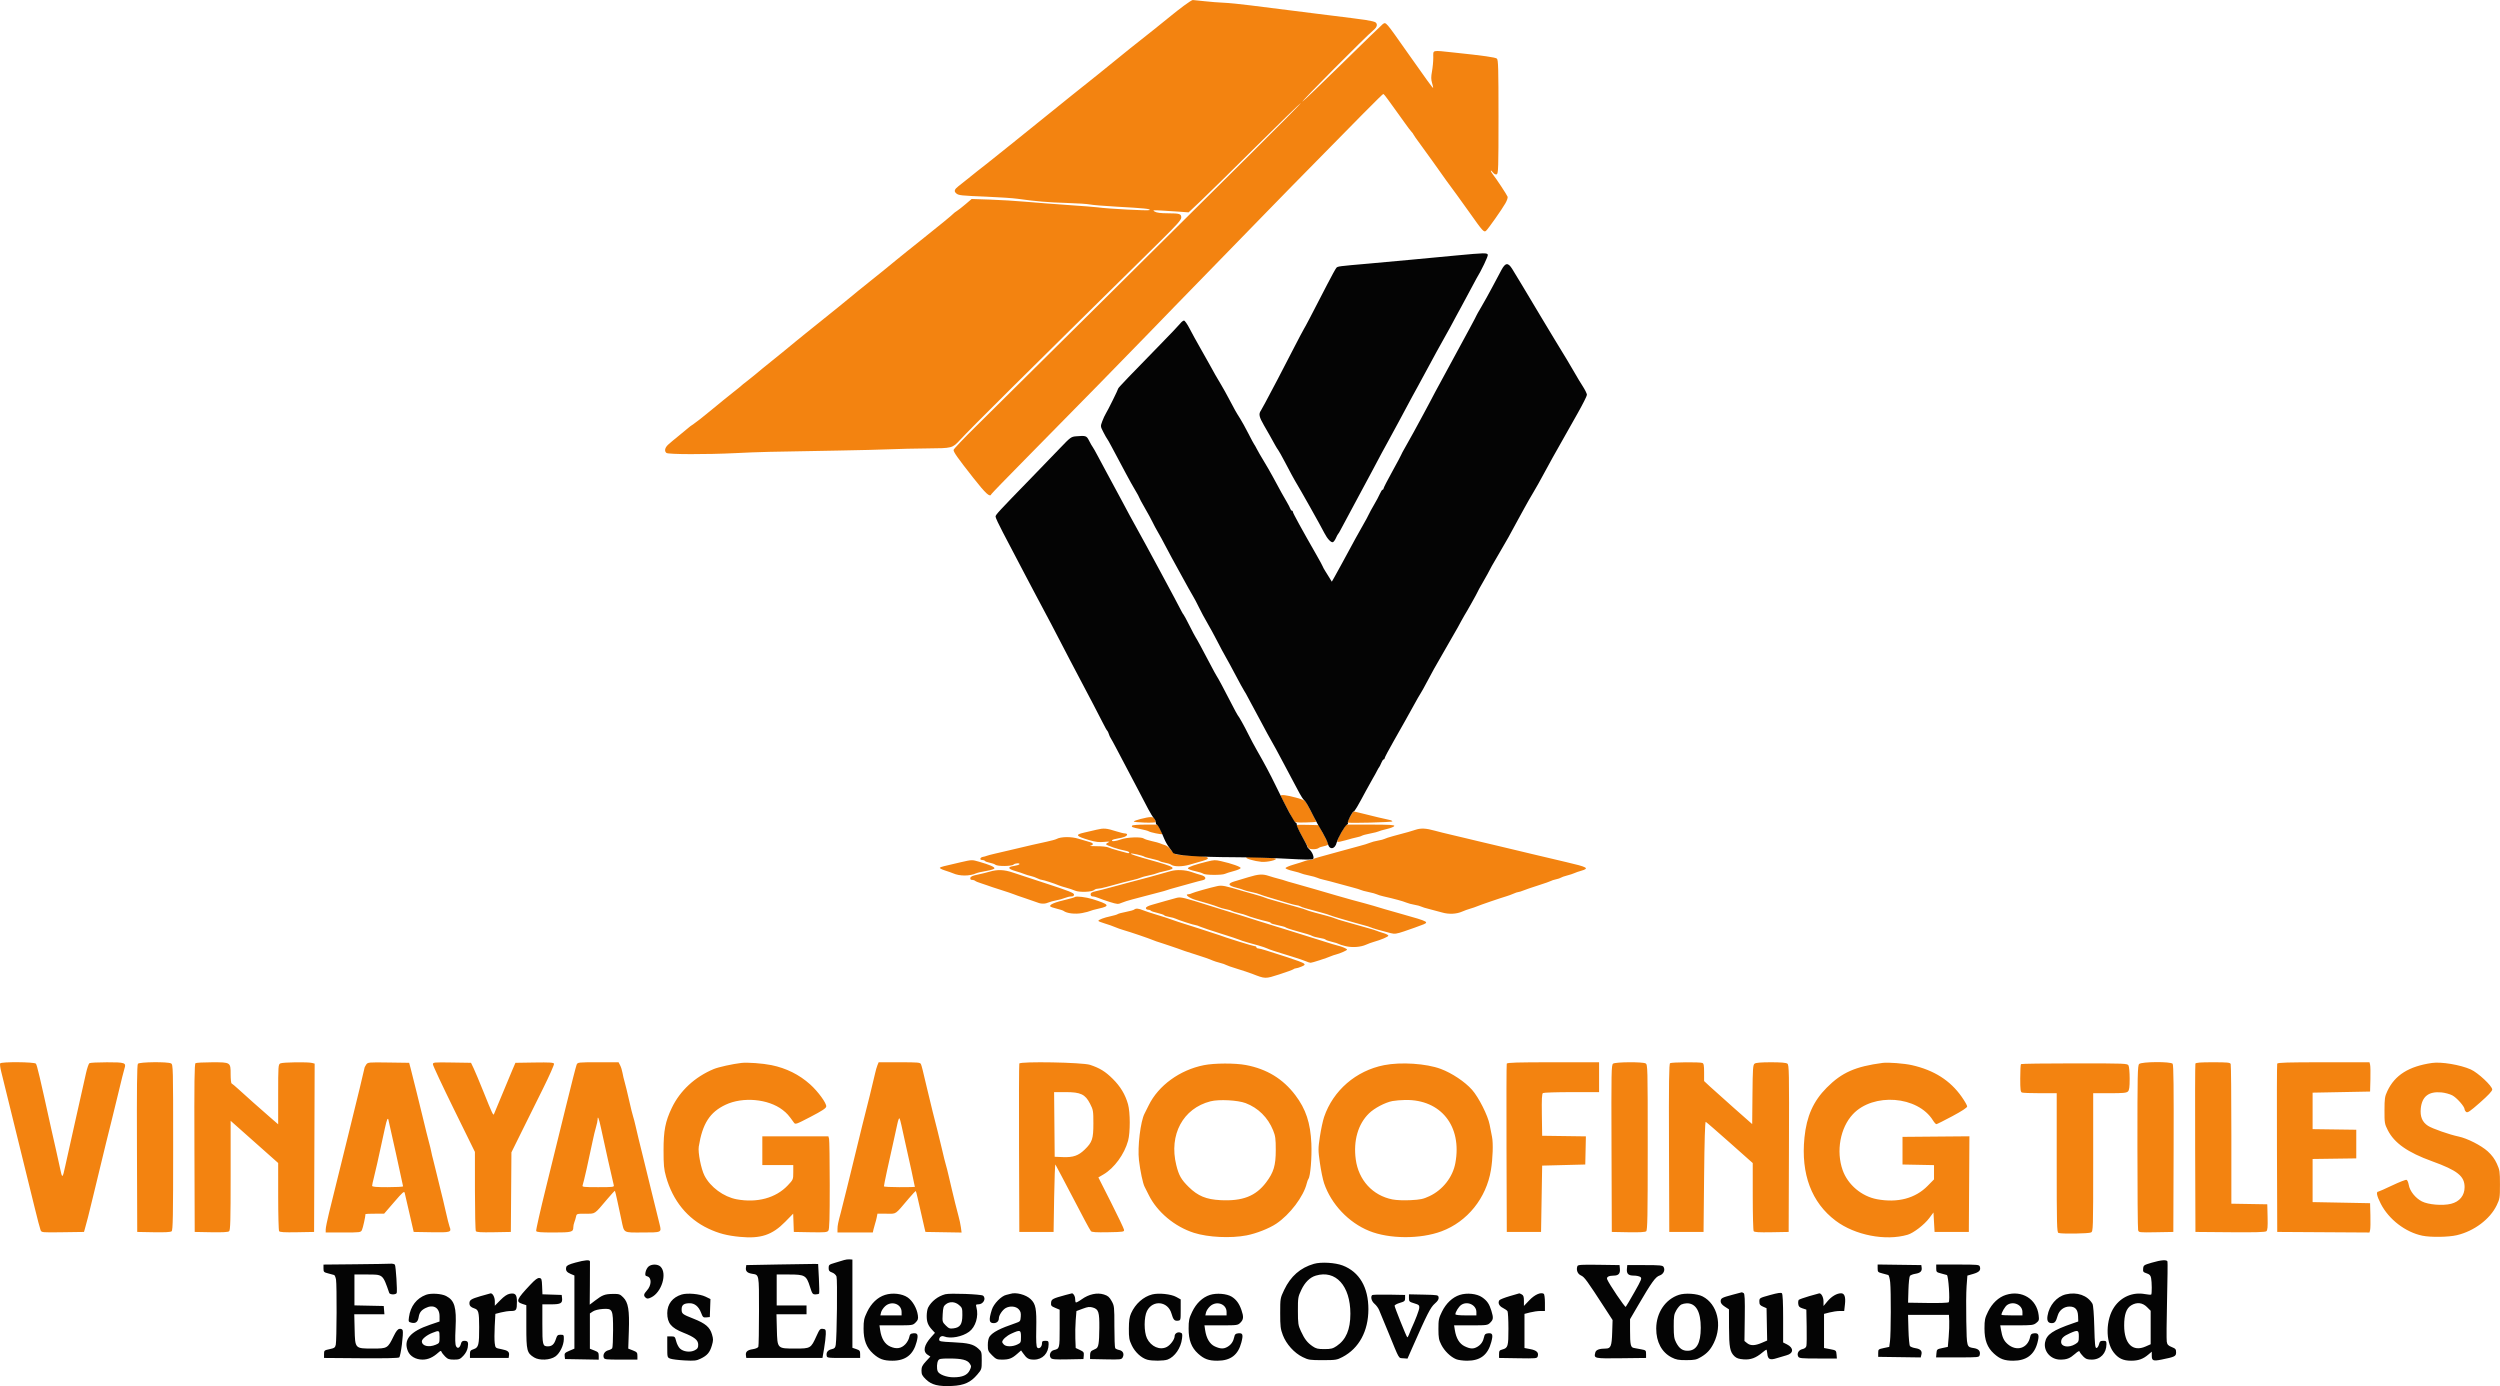 <svg xmlns="http://www.w3.org/2000/svg" version="1.1" viewBox="499.35 764 2261.68 1253.97"><path d="M 1570.393 769.150 C 1566.602 771.983, 1561.700 775.805, 1559.500 777.643 C 1557.300 779.481, 1550.100 785.288, 1543.500 790.547 C 1528.055 802.854, 1529.582 801.643, 1521.495 807.989 C 1517.648 811.008, 1510.675 816.661, 1506 820.551 C 1501.325 824.440, 1495.201 829.395, 1492.392 831.561 C 1487.500 835.333, 1459.109 858.155, 1416.635 892.457 C 1405.710 901.281, 1394.235 910.457, 1391.135 912.849 C 1385.802 916.965, 1382.581 919.520, 1373.929 926.500 C 1371.884 928.150, 1368.588 930.757, 1366.605 932.293 C 1362.693 935.323, 1362.156 937.055, 1364.521 939.017 C 1366.626 940.764, 1368.697 940.985, 1392 941.940 C 1403.275 942.402, 1415.875 943.261, 1420 943.848 C 1435.708 946.086, 1448.069 947.132, 1464.500 947.613 C 1473.850 947.887, 1483.300 948.506, 1485.500 948.987 C 1487.700 949.468, 1498.500 950.362, 1509.500 950.972 C 1534.975 952.385, 1540.449 952.951, 1539.344 954.056 C 1538.552 954.848, 1501.114 952.863, 1492 951.545 C 1490.075 951.267, 1478.375 950.349, 1466 949.506 C 1453.625 948.662, 1436.300 947.325, 1427.500 946.535 C 1418.700 945.744, 1404.041 944.856, 1394.925 944.562 L 1378.350 944.026 1372.940 948.644 C 1369.964 951.184, 1366.398 953.980, 1365.015 954.858 C 1363.632 955.736, 1362.266 956.773, 1361.981 957.163 C 1361.298 958.095, 1348.134 968.896, 1335.074 979.241 C 1329.340 983.784, 1322.590 989.176, 1320.074 991.224 C 1317.558 993.272, 1313.250 996.761, 1310.500 998.977 C 1307.750 1001.193, 1302.800 1005.245, 1299.500 1007.981 C 1296.200 1010.716, 1289.675 1015.967, 1285 1019.648 C 1280.325 1023.329, 1272.699 1029.526, 1268.053 1033.420 C 1263.406 1037.314, 1258.403 1041.400, 1256.934 1042.500 C 1255.465 1043.600, 1249.860 1048.100, 1244.479 1052.500 C 1239.098 1056.900, 1231.951 1062.648, 1228.597 1065.273 C 1225.244 1067.897, 1221.087 1071.272, 1219.360 1072.773 C 1217.633 1074.273, 1212.306 1078.650, 1207.523 1082.500 C 1191.048 1095.762, 1183.495 1101.917, 1181.503 1103.703 C 1180.405 1104.688, 1177.480 1107.029, 1175.003 1108.904 C 1172.526 1110.780, 1170.275 1112.592, 1170 1112.931 C 1169.725 1113.270, 1166.350 1116.004, 1162.500 1119.006 C 1158.650 1122.008, 1149.875 1129.134, 1143 1134.840 C 1136.125 1140.546, 1128.884 1146.252, 1126.910 1147.519 C 1124.935 1148.787, 1122.685 1150.442, 1121.910 1151.198 C 1121.134 1151.954, 1117.350 1155.086, 1113.500 1158.158 C 1109.650 1161.230, 1105.263 1164.904, 1103.750 1166.324 C 1100.818 1169.075, 1100.205 1172.114, 1102.250 1173.764 C 1103.954 1175.139, 1138.340 1175.217, 1165.088 1173.907 C 1186.357 1172.866, 1193.533 1172.688, 1258 1171.603 C 1275.875 1171.302, 1296.800 1170.781, 1304.500 1170.446 C 1312.200 1170.111, 1327.500 1169.761, 1338.500 1169.668 C 1360.903 1169.480, 1360.861 1169.491, 1367.788 1162.084 C 1380.230 1148.781, 1418.960 1110.333, 1549.208 981.982 C 1564.121 967.286, 1568 962.922, 1568 960.839 C 1568 957.424, 1566.675 957.007, 1555.668 956.965 C 1549.414 956.940, 1545.705 956.458, 1544 955.447 C 1541.707 954.088, 1542.286 954.010, 1551 954.510 C 1556.225 954.810, 1563.681 955.298, 1567.570 955.596 L 1574.639 956.137 1585.570 945.836 C 1591.581 940.171, 1614.164 917.977, 1635.754 896.518 C 1657.343 875.058, 1675.568 857.346, 1676.254 857.158 C 1676.939 856.970, 1656.491 877.670, 1630.814 903.158 C 1605.137 928.646, 1543.712 989.636, 1494.314 1038.691 C 1444.916 1087.746, 1394.938 1137.276, 1383.250 1148.758 C 1371.563 1160.240, 1362.002 1170.279, 1362.004 1171.067 C 1362.010 1173.092, 1365.729 1178.349, 1379.852 1196.300 C 1391.287 1210.835, 1395.035 1214.228, 1396.167 1211.070 C 1396.350 1210.558, 1410.675 1195.789, 1428 1178.251 C 1466.198 1139.581, 1526.807 1077.734, 1538.197 1065.803 C 1542.764 1061.020, 1553.475 1049.969, 1562 1041.245 C 1594.225 1008.268, 1642.539 958.665, 1643.500 957.570 C 1644.050 956.943, 1655.076 945.646, 1668.003 932.465 C 1730.028 869.220, 1750.080 849.002, 1750.760 849.022 C 1751.167 849.035, 1753.075 851.301, 1755 854.057 C 1756.925 856.814, 1760.300 861.486, 1762.500 864.440 C 1764.700 867.393, 1768.300 872.402, 1770.500 875.570 C 1772.700 878.738, 1775.287 882.156, 1776.250 883.165 C 1777.213 884.174, 1778 885.249, 1778 885.552 C 1778 885.856, 1781.077 890.244, 1784.837 895.302 C 1788.597 900.361, 1793.540 907.200, 1795.821 910.500 C 1801 917.994, 1815.289 937.819, 1817.443 940.500 C 1818.327 941.600, 1823.500 948.800, 1828.939 956.500 C 1840.729 973.191, 1841.817 974.396, 1843.694 972.839 C 1845.490 971.349, 1858.033 953.536, 1861.254 947.902 C 1862.639 945.481, 1863.535 942.825, 1863.247 942 C 1862.637 940.251, 1853.018 925.660, 1850.063 922 C 1848.953 920.625, 1848.044 919.050, 1848.044 918.500 C 1848.044 917.950, 1848.877 918.583, 1849.894 919.906 C 1851.082 921.451, 1852.327 922.089, 1853.372 921.687 C 1854.847 921.122, 1855 916.224, 1855 869.654 C 1855 825.849, 1854.784 818.066, 1853.543 817.036 C 1852.104 815.842, 1841.856 814.392, 1814.500 811.513 C 1794.157 809.372, 1796 808.911, 1796 816.135 C 1796 819.509, 1795.475 825.120, 1794.833 828.605 C 1793.924 833.536, 1793.939 835.855, 1794.902 839.067 C 1795.582 841.337, 1795.995 843.337, 1795.819 843.511 C 1795.507 843.821, 1789.534 835.591, 1772.590 811.500 C 1752.551 783.008, 1753.302 783.877, 1750.352 785.765 C 1749.721 786.169, 1733.380 802.025, 1714.038 821 C 1694.697 839.975, 1678.338 855.663, 1677.686 855.862 C 1675.927 856.399, 1734.884 797.073, 1741.750 791.397 C 1745.142 788.593, 1745.876 785.960, 1743.750 784.225 C 1743.063 783.664, 1739.125 782.706, 1735 782.096 C 1728.048 781.068, 1721.859 780.275, 1691 776.459 C 1669.336 773.779, 1646.997 770.969, 1630.752 768.881 C 1621.813 767.731, 1610.900 766.649, 1606.500 766.476 C 1602.100 766.304, 1594.225 765.683, 1589 765.098 C 1583.775 764.513, 1579.002 764.027, 1578.393 764.017 C 1577.784 764.008, 1574.184 766.318, 1570.393 769.150 M 1658 1483.910 C 1658 1484.507, 1660.250 1489.047, 1663 1494 C 1665.750 1498.953, 1668.014 1503.341, 1668.032 1503.752 C 1668.049 1504.164, 1668.705 1505.347, 1669.489 1506.382 C 1670.724 1508.014, 1672.146 1508.240, 1680.179 1508.077 C 1685.274 1507.974, 1689.642 1507.692, 1689.883 1507.450 C 1690.125 1507.208, 1689.032 1504.645, 1687.455 1501.755 C 1685.877 1498.865, 1683.651 1494.739, 1682.509 1492.587 C 1680.140 1488.126, 1679.539 1487.729, 1672 1485.643 C 1663.695 1483.344, 1658 1482.639, 1658 1483.910 M 1720.677 1502.852 C 1719.225 1505.520, 1718.215 1507.883, 1718.433 1508.102 C 1719.229 1508.902, 1759 1507.894, 1759 1507.073 C 1759 1506.608, 1757.763 1506.001, 1756.250 1505.725 C 1753.333 1505.193, 1740.483 1502.135, 1730.500 1499.597 C 1727.200 1498.758, 1724.234 1498.055, 1723.909 1498.036 C 1723.584 1498.016, 1722.130 1500.183, 1720.677 1502.852 M 1531.250 1504.899 C 1527.813 1505.777, 1525 1506.804, 1525 1507.181 C 1525 1507.558, 1529.501 1508.010, 1535.002 1508.184 C 1540.503 1508.358, 1545.003 1508.133, 1545.002 1507.684 C 1545.001 1507.236, 1544.534 1505.998, 1543.965 1504.934 C 1542.737 1502.641, 1540.118 1502.633, 1531.250 1504.899 M 1523.543 1510.931 C 1522.760 1512.198, 1523.496 1512.501, 1531 1514.001 C 1534.575 1514.715, 1537.950 1515.629, 1538.500 1516.033 C 1539.832 1517.010, 1550.168 1519.165, 1550.747 1518.586 C 1550.997 1518.336, 1550.174 1516.302, 1548.917 1514.066 L 1546.632 1510 1535.375 1510 C 1529.184 1510, 1523.859 1510.419, 1523.543 1510.931 M 1672 1510.463 C 1672 1510.901, 1679.789 1525.552, 1682.919 1531 C 1683.865 1532.647, 1690.425 1532.719, 1692.380 1531.104 C 1692.996 1530.595, 1695.188 1529.864, 1697.250 1529.478 C 1699.313 1529.093, 1700.994 1528.265, 1700.987 1527.639 C 1700.980 1527.012, 1699.011 1522.900, 1696.611 1518.500 L 1692.248 1510.500 1682.124 1510.215 C 1676.556 1510.058, 1672 1510.170, 1672 1510.463 M 1714.993 1513.250 C 1710.905 1519.967, 1708.582 1524.915, 1709.216 1525.550 C 1709.577 1525.911, 1712.939 1525.289, 1716.686 1524.169 C 1720.434 1523.048, 1725.075 1521.825, 1727 1521.450 C 1728.925 1521.076, 1730.950 1520.436, 1731.500 1520.028 C 1732.050 1519.620, 1735.425 1518.728, 1739 1518.046 C 1742.575 1517.363, 1745.950 1516.511, 1746.500 1516.152 C 1747.050 1515.793, 1750.388 1514.825, 1753.918 1514 C 1757.447 1513.175, 1760.522 1511.938, 1760.751 1511.250 C 1761.075 1510.275, 1756.302 1510, 1739.069 1510 L 1716.971 1510 1714.993 1513.250 M 1491.500 1514.590 C 1488.200 1515.383, 1483.025 1516.588, 1480 1517.266 C 1471.673 1519.134, 1472.619 1520.458, 1484.859 1524.065 C 1490.490 1525.725, 1493.659 1526.094, 1498.359 1525.639 C 1502.659 1525.223, 1503.826 1525.328, 1502.250 1525.990 C 1501.013 1526.510, 1500 1527.318, 1500 1527.785 C 1500 1528.735, 1511.459 1532.584, 1517.250 1533.578 C 1519.313 1533.933, 1521 1534.675, 1521 1535.228 C 1521 1535.781, 1520.213 1536.008, 1519.250 1535.733 C 1518.287 1535.458, 1514.575 1534.456, 1511 1533.506 C 1507.425 1532.555, 1503.414 1531.265, 1502.087 1530.639 C 1500.760 1530.013, 1496.035 1529.522, 1491.587 1529.549 C 1487.139 1529.577, 1484.539 1529.352, 1485.809 1529.049 C 1489.146 1528.256, 1488.673 1526.631, 1484.825 1525.665 C 1482.996 1525.206, 1478.619 1523.918, 1475.098 1522.803 C 1468.571 1520.737, 1459.092 1520.844, 1455.136 1523.029 C 1454.236 1523.526, 1450.125 1524.646, 1446 1525.517 C 1438.500 1527.101, 1430.408 1528.962, 1413.500 1532.992 C 1408.550 1534.171, 1402.025 1535.699, 1399 1536.385 C 1395.975 1537.072, 1392.825 1537.915, 1392 1538.258 C 1391.175 1538.602, 1389.637 1539.022, 1388.583 1539.191 C 1385.938 1539.617, 1385.322 1542, 1387.858 1542 C 1388.971 1542, 1390.129 1542.399, 1390.430 1542.887 C 1390.731 1543.374, 1392.670 1544.090, 1394.739 1544.476 C 1396.808 1544.863, 1399.132 1545.701, 1399.904 1546.339 C 1401.749 1547.864, 1414.651 1547.749, 1416.206 1546.194 C 1417.575 1544.825, 1422.398 1544.547, 1421.571 1545.885 C 1421.271 1546.371, 1418.967 1547.078, 1416.452 1547.455 C 1410.507 1548.346, 1411.109 1550.054, 1418.079 1552.062 C 1421.061 1552.921, 1424.625 1554.101, 1426 1554.685 C 1427.375 1555.268, 1429.993 1556.070, 1431.817 1556.467 C 1433.642 1556.864, 1436.342 1557.818, 1437.817 1558.588 C 1439.293 1559.358, 1441.129 1559.990, 1441.897 1559.994 C 1443.230 1560, 1453.268 1563.257, 1457.500 1565.057 C 1458.600 1565.525, 1461.525 1566.435, 1464 1567.079 C 1466.475 1567.724, 1470.035 1568.925, 1471.912 1569.750 C 1475.757 1571.438, 1487.392 1571.008, 1489.292 1569.108 C 1489.902 1568.498, 1491.337 1568, 1492.482 1568 C 1493.627 1568, 1497.025 1567.313, 1500.032 1566.473 C 1511.270 1563.334, 1520.637 1560.872, 1525 1559.911 C 1527.475 1559.365, 1530.202 1558.537, 1531.060 1558.070 C 1531.917 1557.603, 1535.292 1556.671, 1538.560 1555.999 C 1541.827 1555.328, 1544.950 1554.490, 1545.500 1554.139 C 1546.050 1553.788, 1549.565 1552.825, 1553.311 1552 C 1564.525 1549.531, 1563.202 1548.543, 1540 1542.056 C 1527.853 1538.660, 1521.963 1536.703, 1522.443 1536.224 C 1522.988 1535.679, 1533.096 1537.978, 1534.500 1538.966 C 1535.050 1539.353, 1538.200 1540.244, 1541.500 1540.946 C 1544.800 1541.648, 1547.950 1542.582, 1548.500 1543.022 C 1549.050 1543.461, 1551.300 1544.145, 1553.500 1544.541 C 1555.700 1544.937, 1557.995 1545.652, 1558.601 1546.129 C 1561.215 1548.191, 1568.807 1548.227, 1575.632 1546.209 C 1579.409 1545.093, 1584.638 1543.591, 1587.250 1542.871 C 1596.826 1540.235, 1591.853 1538.128, 1575.500 1537.893 C 1563.532 1537.721, 1561.547 1537.141, 1558.777 1533.013 C 1557.478 1531.077, 1555.118 1529.135, 1553.469 1528.646 C 1551.836 1528.161, 1549.803 1527.420, 1548.950 1526.999 C 1548.098 1526.578, 1544.723 1525.656, 1541.450 1524.951 C 1538.178 1524.246, 1534.868 1523.181, 1534.096 1522.585 C 1531.942 1520.920, 1519.127 1521.366, 1513.715 1523.295 C 1508.539 1525.139, 1504.552 1525.534, 1505.429 1524.115 C 1505.729 1523.629, 1508.118 1522.909, 1510.738 1522.517 C 1516.001 1521.728, 1519 1520.438, 1519 1518.965 C 1519 1518.434, 1518.159 1518, 1517.130 1518 C 1516.102 1518, 1512.614 1517.158, 1509.380 1516.128 C 1500.301 1513.238, 1497.961 1513.036, 1491.500 1514.590 M 1780 1514.656 C 1775.729 1516.083, 1773.740 1516.644, 1759.500 1520.437 C 1756.200 1521.316, 1752.808 1522.422, 1751.962 1522.894 C 1751.115 1523.366, 1748.415 1524.080, 1745.962 1524.480 C 1743.508 1524.880, 1740.150 1525.786, 1738.500 1526.494 C 1736.850 1527.202, 1732.800 1528.455, 1729.500 1529.277 C 1726.200 1530.100, 1717.650 1532.438, 1710.500 1534.474 C 1703.350 1536.509, 1695.400 1538.698, 1692.833 1539.338 C 1690.266 1539.978, 1687.828 1540.839, 1687.416 1541.251 C 1687.004 1541.663, 1685.638 1542, 1684.380 1542 C 1683.123 1542, 1681.060 1542.428, 1679.797 1542.950 C 1678.534 1543.473, 1674.005 1544.912, 1669.732 1546.147 C 1665.460 1547.383, 1662.122 1548.867, 1662.314 1549.447 C 1662.507 1550.026, 1665.553 1551.175, 1669.082 1552 C 1672.612 1552.825, 1675.950 1553.788, 1676.500 1554.139 C 1677.050 1554.490, 1680.173 1555.328, 1683.440 1555.999 C 1686.708 1556.671, 1690.083 1557.603, 1690.940 1558.070 C 1691.798 1558.537, 1694.525 1559.370, 1697 1559.922 C 1699.475 1560.473, 1704.875 1561.879, 1709 1563.047 C 1713.125 1564.214, 1719.425 1565.921, 1723 1566.840 C 1726.575 1567.759, 1729.950 1568.795, 1730.500 1569.144 C 1731.050 1569.493, 1734.173 1570.328, 1737.440 1570.999 C 1740.708 1571.671, 1744.083 1572.603, 1744.940 1573.070 C 1745.798 1573.537, 1748.525 1574.373, 1751 1574.927 C 1760.424 1577.038, 1768.611 1579.266, 1771.500 1580.506 C 1773.150 1581.214, 1776.508 1582.120, 1778.962 1582.520 C 1781.415 1582.920, 1784.115 1583.638, 1784.962 1584.116 C 1785.808 1584.593, 1789.200 1585.638, 1792.500 1586.436 C 1795.800 1587.235, 1800.975 1588.616, 1804 1589.504 C 1810.103 1591.298, 1817.060 1590.966, 1822.249 1588.633 C 1824.037 1587.830, 1827.300 1586.652, 1829.500 1586.017 C 1831.700 1585.381, 1834.400 1584.459, 1835.500 1583.968 C 1837.997 1582.854, 1857.282 1576.241, 1862 1574.881 C 1863.925 1574.326, 1866.918 1573.226, 1868.651 1572.436 C 1870.384 1571.646, 1872.341 1571, 1873 1571 C 1873.659 1571, 1875.616 1570.394, 1877.349 1569.654 C 1879.082 1568.914, 1885.225 1566.808, 1891 1564.975 C 1896.775 1563.142, 1901.950 1561.325, 1902.500 1560.937 C 1903.050 1560.549, 1905.075 1559.902, 1907 1559.500 C 1908.925 1559.098, 1910.950 1558.415, 1911.500 1557.982 C 1912.050 1557.550, 1914.525 1556.683, 1917 1556.056 C 1919.475 1555.429, 1922.400 1554.480, 1923.500 1553.947 C 1924.600 1553.414, 1927.457 1552.420, 1929.848 1551.739 C 1937.577 1549.537, 1935.629 1548.416, 1916.250 1543.916 C 1904.084 1541.091, 1892.291 1538.304, 1885.500 1536.649 C 1882.200 1535.845, 1875.450 1534.226, 1870.500 1533.052 C 1865.550 1531.877, 1857.900 1530.056, 1853.500 1529.004 C 1849.100 1527.953, 1841.675 1526.197, 1837 1525.103 C 1832.325 1524.008, 1827.600 1522.871, 1826.500 1522.576 C 1825.400 1522.280, 1819.550 1520.892, 1813.500 1519.491 C 1807.450 1518.089, 1800.250 1516.308, 1797.500 1515.532 C 1789.508 1513.276, 1784.834 1513.042, 1780 1514.656 M 1626.721 1539.597 C 1625.716 1540.622, 1634.027 1543.070, 1640.611 1543.689 C 1645.552 1544.153, 1655.300 1541.908, 1653.382 1540.748 C 1651.844 1539.817, 1627.535 1538.768, 1626.721 1539.597 M 1368.500 1544.039 C 1352.138 1547.792, 1350.481 1548.228, 1349.660 1548.995 C 1349.198 1549.427, 1351.223 1550.536, 1354.160 1551.461 C 1357.097 1552.386, 1360.400 1553.545, 1361.500 1554.036 C 1367.518 1556.725, 1376.550 1556.720, 1382.500 1554.025 C 1383.600 1553.527, 1387.763 1552.570, 1391.750 1551.899 C 1396.060 1551.174, 1399 1550.191, 1399 1549.476 C 1399 1548.219, 1394.285 1546.218, 1385.068 1543.564 C 1378.613 1541.705, 1378.682 1541.703, 1368.500 1544.039 M 1591.244 1543.504 C 1580.536 1546.119, 1574 1548.411, 1574 1549.553 C 1574 1550.198, 1576.813 1551.306, 1580.250 1552.013 C 1583.688 1552.721, 1587.132 1553.795, 1587.904 1554.400 C 1589.621 1555.746, 1604.731 1555.864, 1607.500 1554.553 C 1608.600 1554.032, 1612.167 1552.907, 1615.427 1552.053 C 1618.687 1551.199, 1621.522 1549.982, 1621.727 1549.349 C 1622.092 1548.225, 1613.487 1545.169, 1604 1543.053 C 1598.587 1541.845, 1597.947 1541.868, 1591.244 1543.504 M 1394.500 1552.616 C 1391.750 1553.431, 1386.806 1554.641, 1383.513 1555.304 C 1379.217 1556.170, 1377.430 1557.004, 1377.189 1558.256 C 1376.966 1559.414, 1377.483 1560, 1378.727 1560 C 1379.757 1560, 1381.027 1560.396, 1381.550 1560.879 C 1382.072 1561.363, 1384.300 1562.294, 1386.500 1562.949 C 1388.700 1563.604, 1391.400 1564.517, 1392.500 1564.979 C 1393.600 1565.441, 1399 1567.238, 1404.500 1568.972 C 1410 1570.707, 1415.400 1572.528, 1416.500 1573.018 C 1417.600 1573.509, 1422.100 1575.083, 1426.500 1576.517 C 1430.900 1577.951, 1435.400 1579.511, 1436.500 1579.984 C 1440.682 1581.783, 1444.098 1581.986, 1447.343 1580.630 C 1449.192 1579.858, 1452.637 1578.899, 1455 1578.500 C 1457.363 1578.101, 1460.790 1577.150, 1462.616 1576.387 C 1464.442 1575.624, 1467.075 1575, 1468.468 1575 C 1470.219 1575, 1470.995 1574.460, 1470.984 1573.250 C 1470.972 1571.852, 1466.098 1569.914, 1446.734 1563.608 C 1433.406 1559.267, 1419.384 1554.655, 1415.576 1553.358 C 1407.717 1550.682, 1401.740 1550.472, 1394.500 1552.616 M 1558.500 1552.063 C 1543.312 1556.407, 1536.420 1558.284, 1518.750 1562.890 C 1514.763 1563.929, 1507.900 1565.778, 1503.500 1566.999 C 1499.100 1568.220, 1493.362 1569.679, 1490.750 1570.242 C 1487.144 1571.019, 1486 1571.715, 1486 1573.133 C 1486 1574.323, 1486.713 1575, 1487.966 1575 C 1489.047 1575, 1491.410 1575.643, 1493.216 1576.429 C 1495.022 1577.215, 1499.687 1578.847, 1503.581 1580.056 C 1510.133 1582.090, 1510.918 1582.141, 1514.081 1580.736 C 1515.962 1579.901, 1520.425 1578.486, 1524 1577.590 C 1527.575 1576.695, 1532.975 1575.269, 1536 1574.422 C 1539.025 1573.575, 1544.200 1572.217, 1547.500 1571.405 C 1550.800 1570.594, 1554.175 1569.643, 1555 1569.294 C 1555.825 1568.944, 1559.425 1567.873, 1563 1566.914 C 1566.575 1565.954, 1572.875 1564.205, 1577 1563.027 C 1581.125 1561.849, 1585.760 1560.632, 1587.300 1560.322 C 1591.177 1559.542, 1590.411 1556.811, 1585.993 1555.664 C 1584.072 1555.165, 1580.121 1553.912, 1577.212 1552.878 C 1571.726 1550.929, 1563.688 1550.579, 1558.500 1552.063 M 1628.500 1557.633 C 1624.100 1558.970, 1618.475 1560.666, 1616 1561.402 C 1609.723 1563.269, 1610.236 1565.184, 1617.500 1567 C 1620.800 1567.825, 1623.950 1568.788, 1624.500 1569.139 C 1625.050 1569.490, 1628.173 1570.328, 1631.440 1570.999 C 1634.708 1571.671, 1638.083 1572.586, 1638.940 1573.033 C 1639.798 1573.480, 1643.875 1574.822, 1648 1576.016 C 1652.125 1577.209, 1659.015 1579.269, 1663.312 1580.593 C 1667.608 1581.917, 1671.777 1583, 1672.575 1583 C 1673.374 1583, 1674.809 1583.442, 1675.764 1583.982 C 1677.372 1584.892, 1680.353 1585.769, 1695 1589.643 C 1698.025 1590.443, 1701.400 1591.494, 1702.500 1591.978 C 1703.600 1592.463, 1707.875 1593.820, 1712 1594.994 C 1716.125 1596.168, 1721.525 1597.737, 1724 1598.480 C 1726.475 1599.224, 1730.525 1600.339, 1733 1600.958 C 1735.475 1601.577, 1738.400 1602.498, 1739.500 1603.005 C 1741.348 1603.856, 1747.515 1605.634, 1757.562 1608.209 C 1761.048 1609.103, 1762.747 1608.872, 1769.562 1606.573 C 1773.928 1605.100, 1778.175 1603.621, 1779 1603.286 C 1779.825 1602.951, 1782.495 1601.962, 1784.934 1601.089 C 1792.963 1598.212, 1792.437 1597.905, 1767.500 1590.904 C 1755.513 1587.538, 1746.678 1584.967, 1742 1583.482 C 1739.525 1582.696, 1735.700 1581.620, 1733.500 1581.091 C 1731.300 1580.562, 1726.237 1579.200, 1722.250 1578.064 C 1718.263 1576.929, 1711.963 1575.140, 1708.250 1574.090 C 1704.537 1573.039, 1695.875 1570.515, 1689 1568.480 C 1682.125 1566.444, 1673.575 1564.006, 1670 1563.061 C 1666.425 1562.115, 1662.825 1561.062, 1662 1560.720 C 1661.175 1560.378, 1658.475 1559.592, 1656 1558.973 C 1653.525 1558.354, 1649.572 1557.207, 1647.215 1556.424 C 1641.490 1554.521, 1638.004 1554.747, 1628.500 1557.633 M 1600.500 1565.659 C 1594.626 1566.912, 1579.264 1571.231, 1577.764 1572.051 C 1576.809 1572.573, 1575.346 1573, 1574.514 1573 C 1570.373 1573, 1575.485 1576.714, 1582 1578.440 C 1588.946 1580.280, 1598.836 1583.367, 1601.500 1584.528 C 1603.150 1585.246, 1606.300 1586.155, 1608.500 1586.548 C 1610.700 1586.940, 1612.950 1587.593, 1613.500 1587.999 C 1614.050 1588.406, 1616.975 1589.317, 1620 1590.024 C 1623.025 1590.731, 1626.175 1591.666, 1627 1592.102 C 1628.854 1593.082, 1641.342 1596.754, 1645.750 1597.615 C 1647.537 1597.964, 1649 1598.585, 1649 1598.995 C 1649 1599.405, 1651.813 1600.291, 1655.250 1600.964 C 1658.688 1601.637, 1661.950 1602.554, 1662.500 1603.002 C 1663.050 1603.450, 1665.975 1604.502, 1669 1605.340 C 1682.209 1609.001, 1684.702 1609.770, 1686.546 1610.757 C 1687.621 1611.332, 1690.643 1612.124, 1693.262 1612.517 C 1695.882 1612.909, 1698.243 1613.584, 1698.509 1614.015 C 1698.776 1614.446, 1701.358 1615.353, 1704.247 1616.030 C 1707.136 1616.708, 1709.950 1617.594, 1710.500 1618 C 1711.050 1618.406, 1713.912 1619.304, 1716.860 1619.995 C 1722.866 1621.404, 1730.366 1620.839, 1735.249 1618.611 C 1737.037 1617.795, 1740.075 1616.682, 1742 1616.136 C 1748.757 1614.222, 1755.236 1611.490, 1755.367 1610.500 C 1755.440 1609.950, 1753.475 1608.903, 1751 1608.173 C 1748.525 1607.443, 1745.600 1606.452, 1744.500 1605.972 C 1743.400 1605.491, 1740.025 1604.445, 1737 1603.646 C 1733.975 1602.847, 1729.025 1601.445, 1726 1600.529 C 1722.975 1599.613, 1718.025 1598.203, 1715 1597.395 C 1711.975 1596.588, 1708.600 1595.510, 1707.500 1595 C 1706.400 1594.490, 1703.025 1593.411, 1700 1592.602 C 1696.975 1591.793, 1691.800 1590.410, 1688.500 1589.529 C 1685.200 1588.647, 1681.600 1587.501, 1680.500 1586.981 C 1679.400 1586.461, 1676.700 1585.600, 1674.500 1585.068 C 1672.300 1584.536, 1667.350 1583.140, 1663.500 1581.967 C 1659.650 1580.793, 1654.025 1579.179, 1651 1578.380 C 1647.975 1577.581, 1644.600 1576.510, 1643.500 1576 C 1642.400 1575.490, 1639.025 1574.412, 1636 1573.605 C 1632.975 1572.797, 1628.025 1571.395, 1625 1570.490 C 1607.184 1565.160, 1604.927 1564.714, 1600.500 1565.659 M 1471.847 1575.487 C 1471.493 1575.840, 1468.345 1576.792, 1464.852 1577.602 C 1453.603 1580.208, 1448.479 1582.349, 1449.508 1584.013 C 1449.775 1584.445, 1452.358 1585.353, 1455.247 1586.030 C 1458.136 1586.708, 1460.956 1587.620, 1461.513 1588.057 C 1464.401 1590.323, 1472.141 1591.232, 1478.275 1590.027 C 1481.699 1589.355, 1484.950 1588.511, 1485.500 1588.152 C 1486.050 1587.793, 1489.650 1586.802, 1493.500 1585.948 C 1503.992 1583.622, 1502.990 1582.185, 1487.500 1577.344 C 1481.869 1575.585, 1472.822 1574.511, 1471.847 1575.487 M 1563.990 1576.214 C 1562.071 1576.674, 1557.575 1577.917, 1554 1578.975 C 1550.425 1580.034, 1544.912 1581.610, 1541.750 1582.478 C 1538.069 1583.488, 1536 1584.585, 1536 1585.528 C 1536 1586.338, 1536.873 1587, 1537.941 1587 C 1539.009 1587, 1540.113 1587.374, 1540.395 1587.831 C 1540.678 1588.288, 1543.397 1589.218, 1546.437 1589.899 C 1549.478 1590.579, 1552.201 1591.516, 1552.488 1591.981 C 1552.775 1592.446, 1554.903 1593.146, 1557.217 1593.537 C 1559.530 1593.927, 1562.115 1594.641, 1562.962 1595.121 C 1564.789 1596.159, 1579.829 1601, 1581.227 1601 C 1581.761 1601, 1583.616 1601.634, 1585.349 1602.410 C 1587.082 1603.185, 1595.250 1605.923, 1603.500 1608.493 C 1611.750 1611.063, 1619.400 1613.592, 1620.500 1614.112 C 1621.600 1614.633, 1624.862 1615.721, 1627.750 1616.529 C 1630.638 1617.338, 1635.362 1618.662, 1638.250 1619.471 C 1641.138 1620.279, 1644.400 1621.389, 1645.500 1621.936 C 1647.641 1623.001, 1654.096 1625.120, 1668.500 1629.485 C 1673.450 1630.985, 1678.918 1632.839, 1680.651 1633.606 C 1682.384 1634.373, 1684.375 1635, 1685.076 1635 C 1686.394 1635, 1699.975 1630.591, 1703.500 1629.018 C 1704.600 1628.527, 1706.625 1627.846, 1708 1627.505 C 1711.642 1626.601, 1718 1623.795, 1718 1623.092 C 1718 1622.311, 1713.339 1620.303, 1709.500 1619.430 C 1707.850 1619.054, 1702.675 1617.505, 1698 1615.987 C 1693.325 1614.468, 1684.775 1611.788, 1679 1610.030 C 1673.225 1608.272, 1666.700 1606.225, 1664.500 1605.479 C 1662.300 1604.734, 1657.125 1603.140, 1653 1601.936 C 1648.875 1600.733, 1642.125 1598.625, 1638 1597.253 C 1633.875 1595.881, 1627.688 1593.913, 1624.250 1592.879 C 1616.363 1590.508, 1608.549 1588.077, 1594 1583.470 C 1570.278 1575.959, 1567.679 1575.330, 1563.990 1576.214 M 1525.450 1586.865 C 1524.928 1587.341, 1521.575 1588.283, 1518 1588.959 C 1514.425 1589.635, 1511.050 1590.543, 1510.500 1590.977 C 1509.950 1591.411, 1507.025 1592.285, 1504 1592.919 C 1498.109 1594.153, 1493 1596.098, 1493 1597.107 C 1493 1597.448, 1495.588 1598.490, 1498.750 1599.423 C 1501.912 1600.355, 1506.075 1601.818, 1508 1602.672 C 1509.925 1603.527, 1513.525 1604.797, 1516 1605.496 C 1521.631 1607.086, 1538.495 1612.824, 1542.500 1614.513 C 1544.150 1615.208, 1546.625 1616.081, 1548 1616.452 C 1549.375 1616.822, 1551.400 1617.485, 1552.500 1617.924 C 1553.600 1618.364, 1556.300 1619.265, 1558.500 1619.928 C 1560.700 1620.590, 1563.400 1621.511, 1564.500 1621.974 C 1566.880 1622.977, 1574.735 1625.623, 1581 1627.534 C 1586.998 1629.363, 1594.035 1631.838, 1596.500 1632.985 C 1597.600 1633.497, 1600.525 1634.429, 1603 1635.056 C 1605.475 1635.683, 1607.950 1636.533, 1608.500 1636.945 C 1609.050 1637.357, 1613.550 1638.924, 1618.500 1640.427 C 1623.450 1641.930, 1629.525 1643.950, 1632 1644.916 C 1644.168 1649.665, 1643.804 1649.656, 1656.713 1645.504 C 1663.196 1643.419, 1668.928 1641.327, 1669.450 1640.856 C 1669.973 1640.385, 1670.999 1640, 1671.732 1640 C 1672.465 1640, 1674.709 1639.313, 1676.719 1638.473 C 1679.831 1637.173, 1680.161 1636.750, 1678.937 1635.631 C 1678.147 1634.908, 1671.425 1632.378, 1664 1630.008 C 1656.575 1627.638, 1647.927 1624.867, 1644.782 1623.850 C 1641.636 1622.832, 1638.374 1622, 1637.532 1622 C 1636.689 1622, 1636 1621.550, 1636 1621 C 1636 1620.450, 1635.335 1620, 1634.522 1620 C 1633.132 1620, 1606.837 1611.802, 1602.500 1610.016 C 1601.400 1609.563, 1593.750 1607.064, 1585.500 1604.463 C 1567.196 1598.692, 1559.131 1596.053, 1556.500 1594.973 C 1555.400 1594.521, 1550.450 1592.946, 1545.500 1591.472 C 1540.550 1589.998, 1535.022 1588.163, 1533.216 1587.396 C 1529.457 1585.798, 1526.820 1585.618, 1525.450 1586.865 M 499.483 1726.028 C 499.133 1726.594, 499.542 1729.856, 500.391 1733.278 C 505.839 1755.230, 526.857 1840.648, 530.588 1856 C 533.061 1866.175, 535.511 1875.522, 536.031 1876.772 C 536.974 1879.036, 537.039 1879.042, 556.156 1878.772 L 575.335 1878.500 576.046 1876 C 578.125 1868.690, 579.345 1863.894, 583.419 1847 C 593.821 1803.869, 599.119 1782.162, 600.503 1777 C 601.314 1773.975, 604.007 1762.950, 606.489 1752.500 C 608.970 1742.050, 611.440 1732.184, 611.978 1730.577 C 613.695 1725.449, 612.411 1724.998, 596.128 1725.015 C 588.082 1725.024, 580.937 1725.388, 580.248 1725.826 C 579.559 1726.263, 578.148 1730.418, 577.113 1735.060 C 576.077 1739.702, 571.747 1759.025, 567.489 1778 C 563.232 1796.975, 559.124 1815.425, 558.360 1819 C 555.921 1830.419, 555.604 1830.511, 553.565 1820.394 C 552.801 1816.602, 551.229 1809.450, 550.073 1804.500 C 548.916 1799.550, 547.029 1791.225, 545.879 1786 C 535.179 1737.379, 532.862 1727.539, 531.817 1726.280 C 530.476 1724.664, 500.470 1724.431, 499.483 1726.028 M 624.116 1726.360 C 623.295 1727.350, 623.057 1748.247, 623.244 1803.110 L 623.500 1878.500 638.365 1878.777 C 648.475 1878.966, 653.672 1878.687, 654.615 1877.905 C 655.773 1876.944, 656 1864.469, 656 1801.913 C 656 1728.942, 655.952 1727.044, 654.066 1726.035 C 651.033 1724.412, 625.503 1724.689, 624.116 1726.360 M 676.244 1725.828 C 675.250 1726.459, 675.041 1742.475, 675.244 1802.563 L 675.500 1878.500 690.365 1878.777 C 700.475 1878.966, 705.672 1878.687, 706.615 1877.905 C 707.761 1876.954, 708 1868.231, 708 1827.355 L 708 1777.955 729.500 1797.046 L 751 1816.137 751.015 1846.319 C 751.024 1862.918, 751.395 1877.075, 751.841 1877.777 C 752.454 1878.743, 756.406 1878.987, 768.076 1878.777 L 783.500 1878.500 783.756 1802.368 L 784.012 1726.237 781.756 1725.632 C 777.955 1724.613, 754.991 1724.935, 752.934 1726.035 C 751.095 1727.019, 751 1728.400, 751 1754.104 L 751 1781.138 743.250 1774.403 C 733.836 1766.221, 722.599 1756.230, 715.241 1749.500 C 712.235 1746.750, 709.376 1744.350, 708.888 1744.167 C 708.399 1743.983, 708 1740.303, 708 1735.988 C 708 1724.958, 708.059 1724.996, 691.179 1725.015 C 683.655 1725.024, 676.935 1725.390, 676.244 1725.828 M 830.572 1727.201 C 829.707 1728.435, 829 1729.965, 829 1730.600 C 829 1731.236, 822.454 1758.248, 814.453 1790.628 C 806.453 1823.007, 798.579 1854.900, 796.957 1861.500 C 795.334 1868.100, 794.005 1874.737, 794.003 1876.250 L 794 1879 809.831 1879 C 825.247 1879, 825.692 1878.941, 826.793 1876.750 C 827.651 1875.043, 830 1864.471, 830 1862.316 C 830 1862.142, 833.789 1862, 838.421 1862 L 846.842 1862 855.903 1851.504 C 863.828 1842.325, 865.031 1841.290, 865.496 1843.254 C 865.789 1844.489, 867.735 1852.925, 869.820 1862 L 873.611 1878.500 889.689 1878.774 C 907.073 1879.071, 908.054 1878.769, 906.058 1873.738 C 905.570 1872.507, 903.960 1866.100, 902.480 1859.500 C 901.001 1852.900, 899.177 1845.250, 898.428 1842.500 C 897.679 1839.750, 895.917 1832.550, 894.513 1826.500 C 893.109 1820.450, 891.557 1814.150, 891.063 1812.500 C 890.568 1810.850, 889.874 1807.925, 889.520 1806 C 889.166 1804.075, 888.240 1800.250, 887.462 1797.500 C 886.684 1794.750, 884.002 1783.950, 881.502 1773.500 C 879.003 1763.050, 876.518 1752.925, 875.981 1751 C 875.444 1749.075, 874.368 1744.800, 873.590 1741.500 C 872.812 1738.200, 871.574 1733.250, 870.838 1730.500 L 869.500 1725.500 850.822 1725.228 C 832.452 1724.961, 832.118 1724.993, 830.572 1727.201 M 891 1726.892 C 891 1727.958, 899.550 1746.220, 910 1767.474 L 929 1806.117 929.015 1841.308 C 929.024 1860.664, 929.395 1877.075, 929.841 1877.777 C 930.454 1878.743, 934.406 1878.987, 946.076 1878.777 L 961.500 1878.500 961.761 1842.500 L 962.022 1806.500 971.173 1788 C 976.206 1777.825, 984.996 1760.089, 990.706 1748.587 C 996.416 1737.084, 1000.854 1727.061, 1000.567 1726.313 C 1000.149 1725.224, 996.615 1725.007, 982.842 1725.226 L 965.640 1725.500 962.848 1732 C 960.599 1737.237, 948.446 1766.420, 946.264 1771.825 C 945.594 1773.482, 944.826 1771.856, 936.655 1751.500 C 933.123 1742.700, 929.161 1733.250, 927.852 1730.500 L 925.472 1725.500 908.236 1725.226 C 891.753 1724.965, 891 1725.037, 891 1726.892 M 1020.991 1727.250 C 1020.460 1728.487, 1016.171 1745.250, 1011.459 1764.500 C 1006.748 1783.750, 998.617 1816.774, 993.392 1837.887 C 988.166 1859, 984.126 1876.887, 984.414 1877.637 C 984.824 1878.706, 988.247 1879, 1000.269 1879 C 1016.470 1879, 1018 1878.599, 1018 1874.347 C 1018 1873.108, 1018.419 1871.060, 1018.931 1869.797 C 1019.443 1868.534, 1020.126 1866.263, 1020.450 1864.750 C 1021.032 1862.027, 1021.117 1862, 1029.067 1862 C 1038.183 1862, 1036.750 1862.964, 1048.768 1848.744 C 1052.373 1844.479, 1055.469 1841.136, 1055.649 1841.316 C 1055.829 1841.495, 1056.834 1845.660, 1057.883 1850.571 C 1058.932 1855.482, 1060.563 1863.100, 1061.508 1867.500 C 1064.174 1879.911, 1062.663 1879, 1080.567 1879 C 1098.007 1879, 1097.908 1879.046, 1096.124 1871.794 C 1095.543 1869.432, 1094.128 1863.675, 1092.980 1859 C 1091.831 1854.325, 1090.054 1847.125, 1089.031 1843 C 1088.008 1838.875, 1086.190 1831.450, 1084.992 1826.500 C 1083.793 1821.550, 1082.195 1815.025, 1081.441 1812 C 1077.637 1796.743, 1075.742 1788.910, 1074.426 1783 C 1073.629 1779.425, 1072.576 1775.375, 1072.086 1774 C 1071.595 1772.625, 1069.983 1766.100, 1068.504 1759.500 C 1067.024 1752.900, 1065.218 1745.475, 1064.490 1743 C 1063.762 1740.525, 1062.865 1736.716, 1062.497 1734.535 C 1062.130 1732.354, 1061.181 1729.316, 1060.389 1727.785 L 1058.949 1725 1040.453 1725 C 1022.225 1725, 1021.943 1725.033, 1020.991 1727.250 M 1170 1725.615 C 1161.987 1726.556, 1149.317 1729.360, 1145.061 1731.134 C 1127.981 1738.250, 1114.529 1750.719, 1107.081 1766.335 C 1101.248 1778.565, 1099.643 1786.800, 1099.643 1804.500 C 1099.643 1818.051, 1099.987 1821.724, 1101.892 1828.500 C 1108.021 1850.307, 1121.255 1866.558, 1140.135 1875.463 C 1149.393 1879.830, 1156.988 1881.818, 1168.750 1882.955 C 1187.558 1884.773, 1197.972 1881.306, 1209.709 1869.321 L 1216.918 1861.960 1217.209 1870.230 L 1217.500 1878.500 1232.493 1878.778 C 1245.715 1879.023, 1247.634 1878.853, 1248.743 1877.337 C 1249.703 1876.024, 1249.997 1866.265, 1249.986 1836.059 C 1249.979 1814.301, 1249.701 1795.487, 1249.370 1794.250 L 1248.767 1792 1218.883 1792 L 1189 1792 1189 1805 L 1189 1818 1203 1818 L 1217 1818 1217 1824.560 C 1217 1831.072, 1216.963 1831.159, 1211.930 1836.481 C 1201.216 1847.809, 1184.303 1852.391, 1165.817 1848.974 C 1154.028 1846.795, 1141.954 1837.903, 1136.657 1827.500 C 1133.594 1821.485, 1130.658 1806.550, 1131.504 1801.291 C 1134.844 1780.536, 1141.471 1770.180, 1155.729 1763.435 C 1171.358 1756.041, 1194.334 1758.114, 1207.330 1768.090 C 1211.226 1771.081, 1212.764 1772.805, 1217.511 1779.500 C 1218.891 1781.447, 1219.295 1781.310, 1232.714 1774.332 C 1243.045 1768.961, 1246.581 1766.637, 1246.822 1765.061 C 1247.260 1762.203, 1239.474 1751.481, 1232.268 1745.020 C 1222.409 1736.180, 1210.673 1730.341, 1197.237 1727.590 C 1189.300 1725.964, 1175.528 1724.966, 1170 1725.615 M 1293.122 1727.750 C 1292.505 1729.263, 1291.567 1732.525, 1291.036 1735 C 1289.786 1740.827, 1283.400 1766.740, 1279.329 1782.500 C 1277.770 1788.536, 1276.497 1793.750, 1272.983 1808.500 C 1271.934 1812.900, 1270.121 1820.325, 1268.952 1825 C 1267.783 1829.675, 1266.234 1835.975, 1265.509 1839 C 1263.547 1847.182, 1261.077 1857.041, 1259.997 1861 C 1257.624 1869.695, 1257.011 1872.717, 1257.006 1875.750 L 1257 1879 1272.981 1879 L 1288.962 1879 1289.562 1876.250 C 1289.892 1874.737, 1290.548 1872.375, 1291.019 1871 C 1291.490 1869.625, 1292.164 1867.037, 1292.517 1865.250 L 1293.159 1862 1301.395 1862 C 1310.715 1862, 1308.559 1863.479, 1321.492 1848.220 C 1324.787 1844.332, 1327.651 1841.317, 1327.855 1841.521 C 1328.059 1841.725, 1328.851 1844.729, 1329.615 1848.196 C 1331.565 1857.043, 1334.959 1871.931, 1335.840 1875.500 L 1336.580 1878.500 1352.929 1878.775 L 1369.279 1879.051 1368.639 1874.275 C 1368.286 1871.649, 1367.358 1867.250, 1366.575 1864.500 C 1365.792 1861.750, 1364.398 1856.350, 1363.476 1852.500 C 1362.555 1848.650, 1361.194 1843.025, 1360.454 1840 C 1359.713 1836.975, 1358.393 1831.350, 1357.522 1827.500 C 1356.650 1823.650, 1355.503 1819.150, 1354.973 1817.500 C 1354.443 1815.850, 1352.880 1809.550, 1351.500 1803.500 C 1350.120 1797.450, 1348.318 1790.025, 1347.496 1787 C 1345.782 1780.693, 1340.735 1760.268, 1337.982 1748.500 C 1334.174 1732.218, 1333.229 1728.460, 1332.516 1726.750 C 1331.858 1725.171, 1329.947 1725, 1313.014 1725 L 1294.243 1725 1293.122 1727.750 M 1421.490 1726.171 C 1421.211 1726.902, 1421.099 1761.475, 1421.241 1803 L 1421.500 1878.500 1437 1878.500 L 1452.500 1878.500 1453 1847.500 C 1453.275 1830.450, 1453.792 1816.950, 1454.148 1817.500 C 1454.505 1818.050, 1457.024 1822.775, 1459.747 1828 C 1465.097 1838.265, 1473.592 1854.442, 1480.753 1868 C 1483.222 1872.675, 1485.703 1877.074, 1486.265 1877.776 C 1487.029 1878.729, 1490.978 1878.982, 1501.894 1878.776 C 1515.852 1878.512, 1516.487 1878.411, 1516.213 1876.500 C 1516.055 1875.400, 1510.771 1864.303, 1504.471 1851.840 L 1493.017 1829.180 1497.594 1826.498 C 1507.385 1820.760, 1516.519 1808.268, 1519.889 1796.008 C 1521.925 1788.600, 1521.899 1770.248, 1519.842 1763 C 1517.318 1754.105, 1513.010 1746.935, 1506.023 1740 C 1499.329 1733.356, 1494.342 1730.280, 1485.500 1727.341 C 1478.683 1725.076, 1422.302 1724.045, 1421.490 1726.171 M 1862.460 1726.250 C 1862.198 1726.938, 1862.099 1761.475, 1862.241 1803 L 1862.500 1878.500 1878 1878.500 L 1893.500 1878.500 1894 1848.500 L 1894.500 1818.500 1914 1818 L 1933.500 1817.500 1933.780 1804.771 L 1934.059 1792.042 1914.280 1791.771 L 1894.500 1791.500 1894.227 1772.573 C 1894.019 1758.100, 1894.254 1753.456, 1895.227 1752.838 C 1895.927 1752.394, 1907.638 1752.024, 1921.250 1752.015 L 1946 1752 1946 1738.500 L 1946 1725 1904.469 1725 C 1872.165 1725, 1862.831 1725.278, 1862.460 1726.250 M 1958.682 1726.250 C 1957.103 1727.410, 1957 1732.908, 1957.241 1803 L 1957.500 1878.500 1972.365 1878.777 C 1982.475 1878.966, 1987.672 1878.687, 1988.615 1877.905 C 1989.773 1876.944, 1990 1864.469, 1990 1801.913 C 1990 1728.942, 1989.952 1727.044, 1988.066 1726.035 C 1985.224 1724.515, 1960.800 1724.693, 1958.682 1726.250 M 2010.244 1725.828 C 2009.250 1726.459, 2009.041 1742.475, 2009.244 1802.563 L 2009.500 1878.500 2025 1878.500 L 2040.500 1878.500 2041 1828.500 C 2041.327 1795.761, 2041.845 1778.639, 2042.500 1778.903 C 2043.050 1779.124, 2052.838 1787.604, 2064.250 1797.746 L 2085 1816.186 2085.015 1846.343 C 2085.024 1862.929, 2085.395 1877.075, 2085.841 1877.777 C 2086.454 1878.743, 2090.406 1878.987, 2102.076 1878.777 L 2117.500 1878.500 2117.759 1803 C 2118 1732.908, 2117.897 1727.410, 2116.318 1726.250 C 2115.162 1725.400, 2110.421 1725, 2101.500 1725 C 2092.570 1725, 2087.845 1725.399, 2086.699 1726.250 C 2085.206 1727.359, 2084.986 1730.524, 2084.758 1754.218 L 2084.500 1780.935 2068 1766.376 C 2058.925 1758.368, 2049.137 1749.610, 2046.250 1746.913 L 2041 1742.011 2041 1734.112 C 2041 1727.833, 2040.676 1726.090, 2039.418 1725.607 C 2037.075 1724.708, 2011.706 1724.900, 2010.244 1725.828 M 2202.500 1725.580 C 2177.830 1728.845, 2165.581 1734.267, 2151.980 1747.940 C 2139.820 1760.164, 2133.735 1773.791, 2131.787 1793.165 C 2128.474 1826.096, 2138.190 1851.946, 2160.058 1868.385 C 2177.499 1881.495, 2205.223 1886.877, 2225.176 1881.025 C 2230.464 1879.474, 2240.287 1871.904, 2244.704 1865.977 L 2248.500 1860.882 2249 1869.691 L 2249.500 1878.500 2265 1878.500 L 2280.500 1878.500 2280.761 1835.235 L 2281.021 1791.971 2250.761 1792.235 L 2220.500 1792.500 2220.500 1805 L 2220.500 1817.500 2234.750 1817.777 L 2249 1818.055 2249 1824.502 L 2249 1830.949 2243.250 1836.799 C 2232.082 1848.162, 2216.182 1852.369, 2197.474 1848.911 C 2183.496 1846.327, 2171.034 1835.801, 2166.364 1822.636 C 2160.279 1805.482, 2164.146 1784.242, 2175.580 1772.018 C 2194.023 1752.300, 2234.352 1755.418, 2248.075 1777.621 C 2249.223 1779.480, 2250.599 1781, 2251.133 1781 C 2251.666 1781, 2258.154 1777.755, 2265.551 1773.790 C 2274.381 1769.056, 2279 1766.019, 2279 1764.946 C 2279 1764.048, 2276.766 1760.133, 2274.037 1756.246 C 2263.641 1741.443, 2249.034 1732.158, 2229 1727.618 C 2222.068 1726.047, 2207.461 1724.924, 2202.500 1725.580 M 2434.571 1726.571 C 2433.171 1727.972, 2433.001 1736.117, 2433.014 1801.321 C 2433.021 1841.570, 2433.302 1875.524, 2433.637 1876.775 C 2434.242 1879.033, 2434.357 1879.048, 2449.873 1878.775 L 2465.500 1878.500 2465.756 1803.110 C 2465.943 1748.247, 2465.705 1727.350, 2464.884 1726.360 C 2463.125 1724.241, 2436.718 1724.425, 2434.571 1726.571 M 2485.460 1726.250 C 2485.198 1726.938, 2485.099 1761.475, 2485.241 1803 L 2485.500 1878.500 2516.880 1878.764 C 2539.595 1878.956, 2548.647 1878.708, 2549.661 1877.867 C 2550.746 1876.966, 2550.998 1874.092, 2550.780 1865.102 L 2550.500 1853.500 2534.250 1853.225 L 2518 1852.950 2518 1790.557 C 2518 1756.241, 2517.727 1727.452, 2517.393 1726.582 C 2516.876 1725.234, 2514.504 1725, 2501.362 1725 C 2489.943 1725, 2485.813 1725.325, 2485.460 1726.250 M 2559.460 1726.250 C 2559.198 1726.938, 2559.099 1761.475, 2559.241 1803 L 2559.500 1878.500 2601.228 1878.761 L 2642.956 1879.022 2643.519 1876.761 C 2643.829 1875.517, 2643.951 1869.550, 2643.791 1863.500 L 2643.500 1852.500 2617.500 1852 L 2591.500 1851.500 2591.500 1832 L 2591.500 1812.500 2611.250 1812.229 L 2631 1811.958 2631 1799 L 2631 1786.042 2611.250 1785.771 L 2591.500 1785.500 2591.500 1769 L 2591.500 1752.500 2617.500 1752 L 2643.500 1751.500 2643.791 1740.500 C 2643.951 1734.450, 2643.830 1728.487, 2643.522 1727.250 L 2642.962 1725 2601.450 1725 C 2569.161 1725, 2559.831 1725.278, 2559.460 1726.250 M 2699.500 1725.633 C 2678.517 1728.686, 2665.947 1736.589, 2659.151 1751 C 2656.816 1755.951, 2656.554 1757.697, 2656.530 1768.500 C 2656.504 1779.879, 2656.657 1780.806, 2659.501 1786.409 C 2665.435 1798.103, 2677.459 1806.547, 2699.577 1814.553 C 2722.593 1822.885, 2729 1827.990, 2729 1838 C 2729 1845.566, 2724.480 1851.111, 2716.728 1853.053 C 2709.184 1854.943, 2696.166 1853.870, 2690.355 1850.880 C 2684.468 1847.850, 2679.433 1841.524, 2678.496 1835.979 C 2678.114 1833.714, 2677.219 1831.638, 2676.508 1831.365 C 2675.797 1831.092, 2669.946 1833.373, 2663.505 1836.434 C 2657.065 1839.495, 2651.439 1842, 2651.005 1842 C 2648.739 1842, 2649.495 1845.809, 2653.189 1853.015 C 2660.453 1867.182, 2675.494 1878.735, 2690.799 1881.903 C 2698.361 1883.468, 2714.387 1883.232, 2722 1881.443 C 2737.603 1877.776, 2752.031 1866.938, 2758.058 1854.357 C 2760.835 1848.560, 2761 1847.504, 2761 1835.585 C 2761 1823.864, 2760.797 1822.508, 2758.176 1816.728 C 2756.242 1812.464, 2753.640 1808.951, 2749.926 1805.590 C 2743.973 1800.203, 2731.388 1793.812, 2723.496 1792.169 C 2715.359 1790.474, 2699.778 1785.019, 2695.906 1782.508 C 2690.667 1779.112, 2688.600 1774.101, 2689.376 1766.678 C 2690.502 1755.900, 2696.531 1751.226, 2707.968 1752.263 C 2711.090 1752.547, 2715.502 1753.726, 2717.773 1754.884 C 2721.793 1756.935, 2729 1765.047, 2729 1767.521 C 2729 1768.200, 2729.655 1769.299, 2730.456 1769.964 C 2731.656 1770.960, 2733.856 1769.461, 2742.956 1761.449 C 2750.342 1754.947, 2754 1751.038, 2754 1749.651 C 2754 1746.461, 2741.037 1734.348, 2734.555 1731.482 C 2725.008 1727.260, 2707.917 1724.408, 2699.500 1725.633 M 1588.511 1727.621 C 1566.655 1731.959, 1547.285 1746.055, 1538.521 1764 C 1537.044 1767.025, 1535.389 1770.335, 1534.843 1771.355 C 1531.136 1778.291, 1528.320 1801.634, 1529.739 1813.667 C 1530.888 1823.412, 1533.306 1834.768, 1534.843 1837.645 C 1535.389 1838.665, 1537.055 1841.975, 1538.546 1845 C 1546.156 1860.441, 1562.052 1873.759, 1579.500 1879.313 C 1592.325 1883.396, 1612.812 1884.383, 1627.164 1881.610 C 1635.884 1879.925, 1647.429 1875.379, 1653.885 1871.088 C 1666.229 1862.883, 1678.711 1846.369, 1681.565 1834.465 C 1681.956 1832.834, 1682.633 1831.041, 1683.070 1830.479 C 1684.838 1828.207, 1686.248 1811.066, 1685.699 1798.500 C 1684.886 1779.853, 1680.745 1767.374, 1671.173 1754.728 C 1660.013 1739.984, 1645.388 1731.073, 1626.500 1727.510 C 1616.733 1725.667, 1598.079 1725.722, 1588.511 1727.621 M 1751.500 1727.613 C 1726.093 1732.620, 1705.415 1750.485, 1697.232 1774.500 C 1696.107 1777.800, 1694.401 1785.748, 1693.439 1792.161 C 1691.776 1803.260, 1691.776 1804.419, 1693.438 1816.161 C 1694.398 1822.948, 1696.104 1831.200, 1697.228 1834.500 C 1703.672 1853.417, 1719.376 1870.010, 1737.993 1877.575 C 1756.168 1884.960, 1784.281 1885.105, 1803.507 1877.912 C 1826.828 1869.186, 1843.943 1847.943, 1848.152 1822.500 C 1849.857 1812.189, 1850.321 1798.201, 1849.146 1792.500 C 1848.580 1789.750, 1847.611 1784.800, 1846.993 1781.500 C 1845.457 1773.300, 1837.100 1756.728, 1831.061 1749.906 C 1824.611 1742.621, 1812.875 1734.791, 1802.728 1731.004 C 1789.669 1726.130, 1766.728 1724.612, 1751.500 1727.613 M 2327.667 1726.667 C 2327.300 1727.033, 2327 1732.835, 2327 1739.560 C 2327 1749.786, 2327.259 1751.885, 2328.582 1752.393 C 2329.452 1752.727, 2336.877 1753, 2345.082 1753 L 2360 1753 2360 1815.893 C 2360 1872.321, 2360.163 1878.848, 2361.582 1879.393 C 2364.264 1880.422, 2389.014 1880.063, 2391.066 1878.965 C 2392.946 1877.958, 2393 1876.198, 2393 1815.465 L 2393 1753 2407.929 1753 C 2420.167 1753, 2423.140 1752.717, 2424.429 1751.429 C 2425.647 1750.210, 2426 1747.615, 2426 1739.863 C 2426 1734.366, 2425.534 1728.998, 2424.965 1727.934 C 2423.964 1726.063, 2422.365 1726, 2376.131 1726 C 2349.843 1726, 2328.033 1726.300, 2327.667 1726.667 M 1453.235 1781.250 L 1453.500 1810.500 1460.979 1810.798 C 1470.172 1811.165, 1474.973 1809.506, 1480.640 1804.003 C 1487.480 1797.362, 1488.500 1794.302, 1488.500 1780.429 C 1488.500 1768.985, 1488.344 1768.055, 1485.500 1762.506 C 1481.114 1753.951, 1476.997 1752, 1463.328 1752 L 1452.970 1752 1453.235 1781.250 M 1594.459 1760.329 C 1569.547 1766.708, 1556.730 1790.556, 1563.482 1817.965 C 1565.795 1827.354, 1567.942 1831.137, 1574.773 1837.853 C 1583.026 1845.969, 1590.560 1849.091, 1603.478 1849.750 C 1623.463 1850.770, 1635.367 1846.139, 1644.771 1833.687 C 1651.631 1824.603, 1653.500 1818.354, 1653.500 1804.500 C 1653.500 1794.091, 1653.177 1791.704, 1651.063 1786.500 C 1646.379 1774.967, 1637.565 1766.253, 1626.240 1761.961 C 1619.081 1759.247, 1602.088 1758.375, 1594.459 1760.329 M 1759 1760.098 C 1752.357 1761.395, 1742.703 1766.491, 1737.805 1771.285 C 1727.906 1780.976, 1723.591 1795.988, 1725.860 1812.847 C 1728.387 1831.627, 1741.154 1845.569, 1759.047 1849.089 C 1762.702 1849.808, 1769.244 1850.071, 1775.522 1849.750 C 1784.390 1849.298, 1786.909 1848.763, 1792.492 1846.151 C 1804.551 1840.507, 1813.616 1828.940, 1815.974 1816.183 C 1822.144 1782.806, 1802.958 1758.619, 1770.701 1759.110 C 1766.740 1759.170, 1761.475 1759.615, 1759 1760.098 M 1040 1776.718 C 1040 1777.847, 1039.343 1780.960, 1038.540 1783.635 C 1037.737 1786.311, 1036.344 1792.100, 1035.445 1796.500 C 1032.120 1812.763, 1027.292 1834.076, 1026.414 1836.362 C 1025.850 1837.833, 1027.280 1838, 1040.460 1838 C 1053.964 1838, 1055.094 1837.860, 1054.623 1836.250 C 1053.987 1834.079, 1045.358 1795.478, 1042.989 1784.206 C 1041.253 1775.949, 1040 1772.810, 1040 1776.718 M 1311.167 1780.730 C 1310.510 1783.904, 1309.052 1790.550, 1307.926 1795.500 C 1303.308 1815.797, 1299.003 1835.934, 1299.001 1837.250 C 1299.001 1837.662, 1305.300 1838, 1313 1838 C 1320.700 1838, 1326.999 1837.888, 1326.999 1837.750 C 1326.995 1836.989, 1321.908 1813.572, 1318.037 1796.500 C 1316.915 1791.550, 1315.484 1785.025, 1314.857 1782 C 1314.231 1778.975, 1313.413 1776.154, 1313.039 1775.730 C 1312.666 1775.307, 1311.823 1777.557, 1311.167 1780.730 M 849.677 1776.713 C 849.298 1777.326, 848.295 1781.129, 847.447 1785.164 C 846.599 1789.199, 845.048 1796.325, 844 1801 C 842.952 1805.675, 841.426 1812.650, 840.608 1816.500 C 839.791 1820.350, 838.420 1826.182, 837.561 1829.460 C 836.702 1832.738, 836 1836.001, 836 1836.710 C 836 1837.702, 839.236 1838, 850 1838 C 857.700 1838, 864.001 1837.662, 864.002 1837.250 C 864.003 1836.604, 851.347 1779.160, 850.628 1776.549 C 850.484 1776.026, 850.056 1776.100, 849.677 1776.713" stroke="none" fill="#f38310" fill-rule="evenodd"/><path d="M 1817.500 995.049 C 1807.050 996.026, 1788.375 997.784, 1776 998.954 C 1763.625 1000.125, 1746.075 1001.729, 1737 1002.519 C 1710.275 1004.847, 1709.640 1004.930, 1708.371 1006.243 C 1707.702 1006.934, 1703.914 1013.800, 1699.953 1021.500 C 1686.363 1047.915, 1679.775 1060.501, 1679.015 1061.500 C 1678.596 1062.050, 1673.852 1071.050, 1668.473 1081.500 C 1663.094 1091.950, 1657.034 1103.650, 1655.007 1107.500 C 1645.198 1126.129, 1640.667 1134.587, 1640.009 1135.500 C 1637.860 1138.482, 1638.423 1141.177, 1642.761 1148.670 C 1647.066 1156.108, 1648.877 1159.317, 1652.956 1166.738 C 1653.935 1168.519, 1655.196 1170.544, 1655.759 1171.238 C 1656.322 1171.932, 1658.914 1176.550, 1661.519 1181.500 C 1667.366 1192.608, 1669.762 1197.059, 1670.937 1199 C 1676.081 1207.491, 1693.952 1239.296, 1697.542 1246.347 C 1700.144 1251.459, 1703.577 1255.100, 1705.206 1254.474 C 1705.932 1254.196, 1707.159 1252.513, 1707.933 1250.734 C 1708.707 1248.955, 1709.610 1247.275, 1709.940 1247 C 1710.270 1246.725, 1711.099 1245.375, 1711.782 1244 C 1713.019 1241.508, 1715.356 1237.153, 1728.684 1212.500 C 1732.549 1205.350, 1737.864 1195.450, 1740.494 1190.500 C 1743.124 1185.550, 1747.071 1178.125, 1749.265 1174 C 1751.458 1169.875, 1754.043 1165.150, 1755.008 1163.500 C 1755.974 1161.850, 1760.493 1153.525, 1765.050 1145 C 1776.931 1122.774, 1778.948 1119.038, 1781.786 1114 C 1783.180 1111.525, 1786.104 1106.125, 1788.285 1102 C 1792.657 1093.730, 1806.558 1068.371, 1808.019 1066 C 1809.054 1064.321, 1813.132 1056.819, 1816.718 1050 C 1818.019 1047.525, 1820.228 1043.475, 1821.626 1041 C 1823.024 1038.525, 1826.405 1032.225, 1829.140 1027 C 1831.875 1021.775, 1834.531 1016.825, 1835.042 1016 C 1839.406 1008.962, 1845.787 995.608, 1845.341 994.446 C 1844.659 992.668, 1842.432 992.717, 1817.500 995.049 M 1857.648 1008.250 C 1856.096 1011.138, 1852.384 1018.110, 1849.400 1023.744 C 1846.415 1029.378, 1841.954 1037.403, 1839.486 1041.577 C 1837.019 1045.750, 1835 1049.325, 1835 1049.521 C 1835 1049.914, 1827.837 1063.237, 1810.010 1096 C 1798.754 1116.687, 1794.090 1125.356, 1793.331 1127 C 1792.950 1127.825, 1790.185 1133, 1787.186 1138.500 C 1784.188 1144, 1780.160 1151.425, 1778.237 1155 C 1776.313 1158.575, 1772.998 1164.504, 1770.869 1168.174 C 1768.741 1171.845, 1767 1175.090, 1767 1175.384 C 1767 1175.679, 1763.400 1182.426, 1759 1190.378 C 1754.600 1198.330, 1751 1205.323, 1751 1205.918 C 1751 1206.513, 1750.618 1207, 1750.152 1207 C 1749.685 1207, 1748.571 1208.688, 1747.676 1210.750 C 1746.781 1212.813, 1744.449 1217.200, 1742.494 1220.500 C 1740.540 1223.800, 1738.286 1227.930, 1737.487 1229.677 C 1736.688 1231.424, 1734.670 1235.167, 1733.003 1237.995 C 1730.184 1242.776, 1722.847 1256.139, 1713.234 1274 C 1711.014 1278.125, 1708.074 1283.467, 1706.700 1285.870 L 1704.204 1290.240 1702.446 1287.370 C 1701.479 1285.792, 1699.633 1282.822, 1698.344 1280.771 C 1697.055 1278.721, 1696 1276.796, 1696 1276.494 C 1696 1276.192, 1693.366 1271.345, 1690.148 1265.723 C 1676.982 1242.726, 1669 1228.150, 1669 1227.106 C 1669 1226.498, 1668.602 1226, 1668.117 1226 C 1667.631 1226, 1666.976 1225.213, 1666.661 1224.250 C 1666.346 1223.287, 1664.882 1220.475, 1663.407 1218 C 1660.685 1213.429, 1657.769 1208.160, 1650.896 1195.395 C 1648.792 1191.488, 1645.034 1184.963, 1642.545 1180.895 C 1640.055 1176.828, 1637.226 1171.925, 1636.259 1170 C 1635.292 1168.075, 1634.266 1166.275, 1633.980 1166 C 1633.694 1165.725, 1631.341 1161.343, 1628.750 1156.262 C 1626.160 1151.182, 1622.811 1145.107, 1621.308 1142.762 C 1617.832 1137.341, 1616.100 1134.278, 1611.260 1125 C 1609.108 1120.875, 1605.856 1115.025, 1604.034 1112 C 1599.970 1105.254, 1597.616 1101.135, 1593.746 1094 C 1592.105 1090.975, 1588.177 1084, 1585.017 1078.500 C 1581.857 1073, 1577.592 1065.237, 1575.540 1061.250 C 1573.488 1057.263, 1571.209 1054, 1570.477 1054 C 1569.744 1054, 1568.179 1055.237, 1566.998 1056.750 C 1565.817 1058.263, 1557.572 1066.932, 1548.675 1076.015 C 1523.636 1101.579, 1511 1114.783, 1511 1115.384 C 1511 1116.212, 1501.656 1135.137, 1499.833 1138 C 1498.957 1139.375, 1497.475 1142.575, 1496.538 1145.110 C 1494.839 1149.710, 1494.841 1149.733, 1497.616 1155.110 C 1499.146 1158.075, 1500.646 1160.725, 1500.949 1161 C 1501.252 1161.275, 1502.923 1164.200, 1504.663 1167.500 C 1506.402 1170.800, 1509.043 1175.750, 1510.532 1178.500 C 1512.021 1181.250, 1515.378 1187.550, 1517.992 1192.500 C 1520.606 1197.450, 1524.376 1204.200, 1526.370 1207.500 C 1528.364 1210.800, 1529.996 1213.802, 1529.997 1214.171 C 1529.999 1214.540, 1532.305 1218.815, 1535.122 1223.671 C 1537.939 1228.527, 1541.084 1234.300, 1542.111 1236.500 C 1543.137 1238.700, 1545.312 1242.750, 1546.943 1245.500 C 1548.575 1248.250, 1551.520 1253.650, 1553.489 1257.500 C 1555.457 1261.350, 1558.097 1266.300, 1559.354 1268.500 C 1560.612 1270.700, 1564.931 1278.566, 1568.953 1285.980 C 1572.975 1293.394, 1577.251 1301.044, 1578.456 1302.980 C 1579.660 1304.916, 1582.166 1309.650, 1584.024 1313.500 C 1585.882 1317.350, 1589.285 1323.688, 1591.586 1327.585 C 1593.888 1331.482, 1597.934 1338.907, 1600.579 1344.085 C 1603.223 1349.263, 1606.666 1355.685, 1608.230 1358.357 C 1609.794 1361.028, 1613.827 1368.453, 1617.192 1374.857 C 1620.558 1381.260, 1624.050 1387.625, 1624.954 1389 C 1625.858 1390.375, 1627.144 1392.625, 1627.811 1394 C 1628.479 1395.375, 1630.172 1398.525, 1631.573 1401 C 1632.975 1403.475, 1636.962 1410.900, 1640.434 1417.500 C 1643.907 1424.100, 1648.075 1431.750, 1649.698 1434.500 C 1651.321 1437.250, 1655.493 1444.900, 1658.970 1451.500 C 1662.447 1458.100, 1666.988 1466.650, 1669.062 1470.500 C 1671.136 1474.350, 1673.883 1479.502, 1675.167 1481.949 C 1676.450 1484.396, 1678.279 1487.096, 1679.231 1487.949 C 1680.819 1489.371, 1682.588 1492.434, 1688.216 1503.500 C 1689.335 1505.700, 1690.637 1508.175, 1691.111 1509 C 1691.584 1509.825, 1693.791 1513.650, 1696.014 1517.500 C 1698.237 1521.350, 1700.328 1525.753, 1700.660 1527.286 C 1701.935 1533.164, 1707.146 1532.442, 1708.634 1526.180 C 1709.567 1522.251, 1715.902 1511.154, 1717.826 1510.077 C 1718.738 1509.567, 1719.158 1508.825, 1718.760 1508.427 C 1717.956 1507.623, 1722.871 1498, 1724.086 1498 C 1724.884 1498, 1727.801 1493.073, 1735.037 1479.500 C 1737.383 1475.100, 1740.257 1469.925, 1741.424 1468 C 1742.591 1466.075, 1744.209 1463.150, 1745.021 1461.500 C 1745.833 1459.850, 1746.748 1458.275, 1747.055 1458 C 1747.362 1457.725, 1748.205 1456.037, 1748.928 1454.250 C 1749.651 1452.463, 1750.638 1451, 1751.121 1451 C 1751.605 1451, 1752 1450.499, 1752 1449.887 C 1752 1449.275, 1755.759 1442.187, 1760.353 1434.137 C 1767.609 1421.422, 1772.497 1412.698, 1782.002 1395.500 C 1783.218 1393.300, 1784.563 1391.050, 1784.992 1390.500 C 1785.420 1389.950, 1787.784 1385.675, 1790.246 1381 C 1792.708 1376.325, 1795.624 1370.925, 1796.727 1369 C 1797.830 1367.075, 1802.857 1358.300, 1807.897 1349.500 C 1812.937 1340.700, 1817.582 1332.600, 1818.220 1331.500 C 1818.857 1330.400, 1820.200 1327.925, 1821.204 1326 C 1822.207 1324.075, 1823.469 1321.825, 1824.006 1321 C 1825.899 1318.097, 1836 1300.100, 1836 1299.632 C 1836 1299.371, 1838.300 1295.185, 1841.110 1290.329 C 1843.921 1285.473, 1846.620 1280.600, 1847.108 1279.500 C 1847.596 1278.400, 1848.433 1276.825, 1848.969 1276 C 1849.504 1275.175, 1852.903 1269.325, 1856.522 1263 C 1860.142 1256.675, 1863.514 1250.825, 1864.018 1250 C 1864.521 1249.175, 1866.238 1246.025, 1867.833 1243 C 1869.429 1239.975, 1871.755 1235.700, 1873.003 1233.500 C 1874.251 1231.300, 1876.846 1226.575, 1878.770 1223 C 1880.695 1219.425, 1884.215 1213.275, 1886.594 1209.333 C 1888.973 1205.391, 1893.019 1198.191, 1895.586 1193.333 C 1899.929 1185.112, 1903.483 1178.759, 1926.387 1138.277 C 1931.124 1129.904, 1935 1122.212, 1935 1121.182 C 1935 1120.152, 1933.287 1116.653, 1931.194 1113.405 C 1929.101 1110.157, 1926.289 1105.505, 1924.944 1103.067 C 1922.505 1098.643, 1912.719 1082.330, 1905.897 1071.317 C 1903.916 1068.117, 1898.140 1058.525, 1893.063 1050 C 1880 1028.066, 1870.461 1012.196, 1867.368 1007.250 C 1863.643 1001.294, 1861.255 1001.540, 1857.648 1008.250 M 1472.838 1158.711 C 1468.398 1159.084, 1467.712 1159.588, 1458.437 1169.301 C 1453.081 1174.911, 1441.454 1186.950, 1432.599 1196.056 C 1402.146 1227.373, 1400 1229.700, 1400 1231.402 C 1400 1232.341, 1403.025 1238.822, 1406.722 1245.805 C 1414.216 1259.958, 1419.060 1269.196, 1426.588 1283.699 C 1429.387 1289.089, 1433.611 1297.100, 1435.974 1301.500 C 1446.129 1320.404, 1454.272 1335.904, 1467.495 1361.500 C 1472.427 1371.047, 1477.125 1379.969, 1488.294 1401 C 1491.070 1406.225, 1494.905 1413.650, 1496.817 1417.500 C 1498.730 1421.350, 1500.618 1424.725, 1501.013 1425 C 1501.407 1425.275, 1502.071 1426.625, 1502.488 1428 C 1502.904 1429.375, 1503.600 1430.950, 1504.033 1431.500 C 1504.467 1432.050, 1507.168 1437, 1510.036 1442.500 C 1512.903 1448, 1517.047 1455.875, 1519.245 1460 C 1521.443 1464.125, 1525.829 1472.450, 1528.992 1478.500 C 1532.155 1484.550, 1536.264 1492.402, 1538.122 1495.950 C 1539.980 1499.497, 1542.287 1503.210, 1543.250 1504.200 C 1544.213 1505.190, 1545 1506.900, 1545 1508 C 1545 1509.100, 1545.387 1510, 1545.861 1510 C 1546.751 1510, 1549.511 1515.252, 1552.627 1522.874 C 1553.611 1525.280, 1555.560 1528.720, 1556.958 1530.518 C 1558.356 1532.317, 1559.962 1534.566, 1560.528 1535.515 C 1561.926 1537.865, 1583.227 1539.385, 1616.500 1539.509 C 1630.250 1539.561, 1651.562 1540.182, 1663.861 1540.891 C 1679.250 1541.777, 1686.544 1541.856, 1687.255 1541.145 C 1688.546 1539.854, 1686.643 1534.892, 1683.909 1532.417 C 1682.859 1531.467, 1682 1530.311, 1682 1529.847 C 1682 1529.384, 1679.738 1524.931, 1676.973 1519.951 C 1674.208 1514.971, 1672.192 1510.498, 1672.494 1510.010 C 1672.795 1509.522, 1672.407 1508.758, 1671.631 1508.311 C 1669.878 1507.304, 1663.761 1496.013, 1653.584 1475 C 1648.570 1464.648, 1643.256 1454.659, 1636.562 1443 C 1634.193 1438.875, 1630.676 1432.297, 1628.747 1428.381 C 1625.139 1421.062, 1620.019 1411.886, 1619.048 1411 C 1618.747 1410.725, 1616.202 1406, 1613.394 1400.500 C 1607.293 1388.551, 1601.038 1376.884, 1599.991 1375.500 C 1599.574 1374.950, 1596.997 1370.225, 1594.264 1365 C 1587.205 1351.508, 1581.871 1341.664, 1580.990 1340.500 C 1580.574 1339.950, 1578.080 1335.225, 1575.448 1330 C 1572.816 1324.775, 1570.392 1320.275, 1570.061 1320 C 1569.730 1319.725, 1568.902 1318.375, 1568.221 1317 C 1565.003 1310.500, 1533.141 1251.390, 1527.580 1241.602 C 1524.648 1236.440, 1518.775 1225.596, 1513.986 1216.500 C 1510.171 1209.253, 1505.641 1200.851, 1499.967 1190.500 C 1498.158 1187.200, 1494.903 1181.125, 1492.733 1177 C 1490.564 1172.875, 1488.351 1168.962, 1487.816 1168.303 C 1487.281 1167.645, 1485.866 1165.170, 1484.672 1162.803 C 1482.328 1158.160, 1481.758 1157.963, 1472.838 1158.711 M 1263 1903.926 C 1261.625 1904.372, 1257.912 1905.494, 1254.750 1906.420 C 1249.401 1907.985, 1249 1908.312, 1249 1911.103 C 1249 1913.554, 1249.563 1914.300, 1252.071 1915.175 C 1253.862 1915.799, 1255.549 1917.313, 1256.116 1918.804 C 1257.060 1921.288, 1256.468 1973.745, 1255.418 1980.678 C 1255.035 1983.203, 1254.341 1983.986, 1252.037 1984.492 C 1248.402 1985.290, 1246.752 1987.224, 1247.173 1990.195 C 1247.498 1992.485, 1247.599 1992.500, 1262.500 1992.500 L 1277.500 1992.500 1277.500 1989.089 C 1277.500 1986.083, 1277.085 1985.538, 1274 1984.496 L 1270.500 1983.314 1270.500 1943.407 L 1270.500 1903.500 1268 1903.307 C 1266.625 1903.201, 1264.375 1903.479, 1263 1903.926 M 1019.821 1906.263 C 1014.135 1907.808, 1012.011 1908.849, 1011.639 1910.272 C 1010.859 1913.253, 1011.947 1914.951, 1015.621 1916.486 L 1019 1917.898 1019 1950.985 L 1019 1984.071 1014.433 1986.029 C 1010.409 1987.753, 1009.904 1988.315, 1010.183 1990.743 L 1010.500 1993.500 1025.750 1993.776 L 1041 1994.052 1041 1990.678 C 1041 1987.670, 1040.566 1987.133, 1037 1985.732 L 1033 1984.161 1033 1968.195 L 1033 1952.230 1035.750 1950.410 C 1037.389 1949.324, 1040.971 1948.426, 1044.618 1948.186 C 1053.590 1947.596, 1054.004 1948.448, 1053.985 1967.473 C 1053.976 1975.738, 1053.634 1983.027, 1053.225 1983.671 C 1052.815 1984.315, 1051.235 1985.154, 1049.714 1985.536 C 1046.493 1986.344, 1044.623 1989.237, 1045.512 1992.038 C 1046.094 1993.872, 1047.109 1994, 1061.067 1994 L 1076 1994 1076 1990.652 C 1076 1987.654, 1075.565 1987.133, 1071.856 1985.675 L 1067.711 1984.047 1068.237 1968.405 C 1068.885 1949.130, 1067.748 1942.287, 1063.134 1937.673 C 1060.223 1934.761, 1059.448 1934.507, 1053.731 1934.584 C 1046.572 1934.680, 1044.349 1935.515, 1037.677 1940.614 L 1032.855 1944.299 1033.005 1925.400 C 1033.088 1915.005, 1033.120 1905.938, 1033.078 1905.250 C 1032.969 1903.502, 1028.812 1903.820, 1019.821 1906.263 M 2446 1906.311 C 2438.860 1908.395, 2438.485 1908.652, 2438.194 1911.654 C 2437.921 1914.465, 2438.261 1914.931, 2441.327 1915.943 C 2443.997 1916.824, 2444.903 1917.767, 2445.383 1920.164 C 2446.121 1923.855, 2446.206 1934.461, 2445.503 1935.164 C 2445.230 1935.437, 2442.641 1935.232, 2439.751 1934.708 C 2428.903 1932.742, 2418.430 1937.155, 2412.096 1946.360 C 2404.327 1957.652, 2403.974 1977.525, 2411.369 1987.293 C 2415.553 1992.820, 2420.048 1994.997, 2427.282 1994.998 C 2433.847 1995, 2438.055 1993.521, 2442.750 1989.563 L 2446 1986.822 2446 1990.442 C 2446 1994.976, 2447.257 1995.492, 2454.689 1994.004 C 2466.922 1991.555, 2468 1991.024, 2468 1987.450 C 2468 1984.619, 2467.510 1984.021, 2464.051 1982.637 C 2460.822 1981.345, 2460.002 1980.458, 2459.557 1977.778 C 2459.257 1975.975, 2459.373 1959.200, 2459.814 1940.500 C 2460.254 1921.800, 2460.428 1905.938, 2460.200 1905.250 C 2459.599 1903.436, 2454.560 1903.813, 2446 1906.311 M 1688 1907.365 C 1675.724 1910.916, 1666.967 1918.596, 1661.094 1930.961 C 1657.537 1938.450, 1657.513 1938.590, 1657.507 1952 C 1657.501 1963.844, 1657.795 1966.277, 1659.905 1971.839 C 1662.998 1979.989, 1670.181 1987.959, 1677.810 1991.706 C 1683.124 1994.315, 1684.327 1994.499, 1696 1994.488 C 1707.762 1994.476, 1708.818 1994.309, 1713.881 1991.655 C 1728.802 1983.832, 1737.251 1968.263, 1737.298 1948.500 C 1737.345 1928.646, 1729.158 1914.672, 1714.079 1908.868 C 1707.247 1906.238, 1694.446 1905.501, 1688 1907.365 M 820.750 1907.749 L 792 1908.031 792 1911.477 C 792 1914.694, 792.283 1914.995, 796.250 1916.011 C 798.587 1916.609, 800.997 1917.262, 801.605 1917.462 C 802.213 1917.662, 802.995 1919.553, 803.344 1921.663 C 804.157 1926.585, 803.969 1976.537, 803.123 1980.495 C 802.558 1983.133, 801.887 1983.616, 797.491 1984.549 C 792.673 1985.571, 792.500 1985.727, 792.500 1989.054 L 792.500 1992.500 825.881 1992.764 C 847.628 1992.935, 859.693 1992.670, 860.499 1992.001 C 861.910 1990.830, 864.578 1969.949, 863.632 1967.483 C 863.253 1966.497, 862.135 1965.985, 860.780 1966.180 C 859.170 1966.411, 857.713 1968.221, 855.526 1972.704 C 850.097 1983.836, 849.822 1984, 836.617 1984 C 820.415 1984, 820.597 1984.192, 820.173 1966.591 L 819.845 1953 833.483 1953 L 847.121 1953 846.810 1949.250 L 846.500 1945.500 833.250 1945.221 L 820 1944.942 820 1930.971 L 820 1917 831.500 1917 C 845.989 1917, 845.559 1916.639, 851.503 1933.750 C 851.742 1934.438, 853.253 1935, 854.862 1935 C 856.470 1935, 857.986 1934.438, 858.231 1933.750 C 858.886 1931.909, 857.476 1909.579, 856.617 1908.189 C 856.213 1907.535, 854.446 1907.105, 852.691 1907.234 C 850.936 1907.363, 836.563 1907.595, 820.750 1907.749 M 1203 1907.954 L 1174.500 1908.500 1174.173 1910.805 C 1173.726 1913.962, 1175.374 1915.637, 1179.605 1916.323 C 1186.245 1917.401, 1186 1916.110, 1186 1950.041 C 1186 1966.978, 1185.735 1981.527, 1185.411 1982.370 C 1185.070 1983.259, 1182.981 1984.180, 1180.444 1984.561 C 1175.453 1985.309, 1173.703 1986.881, 1174.173 1990.195 L 1174.500 1992.500 1208.956 1992.500 L 1243.412 1992.500 1244.874 1984 C 1245.678 1979.325, 1246.372 1973.475, 1246.418 1971 C 1246.494 1966.826, 1246.304 1966.477, 1243.788 1966.187 C 1241.317 1965.902, 1240.803 1966.477, 1237.997 1972.667 C 1232.928 1983.845, 1232.669 1984, 1218.936 1984 C 1202.375 1984, 1202.604 1984.238, 1202.152 1966.589 L 1201.804 1953 1215.402 1953 L 1229 1953 1229 1949 L 1229 1945 1215.500 1945 L 1202 1945 1202 1931 L 1202 1917 1213.365 1917 C 1227.474 1917, 1228.854 1917.813, 1232.077 1928.023 C 1234.113 1934.475, 1234.489 1935, 1237.080 1935 C 1238.621 1935, 1240.100 1934.647, 1240.367 1934.216 C 1240.633 1933.785, 1240.547 1927.597, 1240.176 1920.466 L 1239.500 1907.500 1235.500 1907.454 C 1233.300 1907.429, 1218.675 1907.654, 1203 1907.954 M 1086.114 1909.750 C 1084.955 1910.713, 1083.718 1912.989, 1083.366 1914.808 C 1082.821 1917.629, 1083.043 1918.198, 1084.874 1918.677 C 1089.092 1919.780, 1088.882 1926.866, 1084.492 1931.604 C 1081.609 1934.714, 1081.385 1936.245, 1083.548 1938.040 C 1084.819 1939.094, 1085.697 1939.038, 1088.449 1937.726 C 1097.912 1933.213, 1103.135 1916.135, 1096.944 1909.944 C 1094.498 1907.498, 1088.946 1907.399, 1086.114 1909.750 M 1926.403 1909.393 C 1925.091 1912.812, 1926.485 1916.493, 1929.614 1917.872 C 1932.725 1919.243, 1934.790 1922.071, 1951.501 1947.850 L 1958.210 1958.199 1957.852 1969.449 C 1957.460 1981.798, 1956.575 1984, 1952.003 1984 C 1946.269 1984, 1943.177 1985.158, 1942.582 1987.529 C 1941.198 1993.042, 1941.279 1993.060, 1965.864 1992.768 L 1988.500 1992.500 1988.500 1989.004 C 1988.500 1985.651, 1988.317 1985.475, 1984 1984.679 C 1981.525 1984.222, 1978.541 1983.663, 1977.369 1983.435 C 1974.548 1982.888, 1974.030 1980.501, 1974.014 1967.975 L 1974 1957.451 1981.330 1944.890 C 1993.527 1923.990, 1997.003 1919.154, 2000.706 1917.932 C 2004.312 1916.742, 2006.063 1912.910, 2004.288 1910.095 C 2003.436 1908.744, 2000.851 1908.500, 1987.391 1908.500 L 1971.500 1908.500 1971.182 1911.815 C 1970.748 1916.339, 1972.426 1918, 1977.431 1918 C 1979.734 1918, 1982.386 1918.563, 1983.324 1919.250 C 1984.879 1920.389, 1984.401 1921.613, 1977.963 1933 C 1974.076 1939.875, 1970.543 1945.853, 1970.113 1946.285 C 1969.421 1946.979, 1954.837 1925.346, 1953.306 1921.354 C 1952.511 1919.284, 1954.690 1918.034, 1959.128 1918.015 C 1963.565 1917.997, 1965.237 1916.175, 1964.818 1911.815 L 1964.500 1908.500 1945.727 1908.228 C 1930.146 1908.002, 1926.860 1908.200, 1926.403 1909.393 M 2198 1911.440 C 2198 1914.700, 2198.272 1914.992, 2202.250 1916.011 C 2204.588 1916.609, 2206.994 1917.261, 2207.598 1917.460 C 2208.202 1917.658, 2208.990 1920.627, 2209.348 1924.057 C 2210.175 1931.971, 2210.040 1970.877, 2209.162 1977.495 L 2208.500 1982.490 2203.500 1983.549 C 2198.672 1984.571, 2198.500 1984.726, 2198.500 1988.054 L 2198.500 1991.500 2217.726 1991.772 L 2236.951 1992.043 2237.587 1989.509 C 2238.432 1986.144, 2236.788 1984.382, 2232.111 1983.634 C 2229.993 1983.295, 2227.804 1982.451, 2227.247 1981.759 C 2226.690 1981.067, 2226.069 1974.425, 2225.867 1967 L 2225.500 1953.500 2244 1953.500 L 2262.500 1953.500 2262.771 1959 C 2262.920 1962.025, 2262.695 1968.548, 2262.271 1973.495 L 2261.500 1982.489 2256.500 1983.543 C 2251.679 1984.559, 2251.489 1984.728, 2251.190 1988.298 L 2250.879 1992 2270.323 1992 C 2289.410 1992, 2289.777 1991.960, 2290.332 1989.838 C 2291.205 1986.500, 2289.439 1984.328, 2285.286 1983.634 C 2278.435 1982.489, 2278.688 1983.361, 2278.194 1959.202 C 2277.946 1947.125, 2278.069 1932.914, 2278.465 1927.622 L 2279.187 1918.002 2284.503 1916.456 C 2289.941 1914.875, 2291.499 1913.148, 2290.455 1909.859 C 2289.907 1908.131, 2288.496 1908, 2270.433 1908 L 2251 1908 2251 1911.461 C 2251 1914.696, 2251.278 1914.994, 2255.250 1916.011 C 2257.588 1916.609, 2260.006 1917.266, 2260.625 1917.470 C 2262.060 1917.944, 2263.596 1940.804, 2262.281 1942.119 C 2261.758 1942.642, 2253.533 1942.928, 2243.436 1942.774 L 2225.520 1942.500 2225.856 1931 C 2226.040 1924.675, 2226.656 1918.933, 2227.225 1918.241 C 2227.794 1917.549, 2229.993 1916.705, 2232.111 1916.366 C 2236.606 1915.647, 2238.282 1914.017, 2237.827 1910.805 L 2237.500 1908.500 2217.750 1908.229 L 2198 1907.958 2198 1911.440 M 1689.685 1918.017 C 1684.383 1919.608, 1679.867 1924.062, 1676.631 1930.891 C 1673.635 1937.215, 1673.501 1938.039, 1673.529 1950 C 1673.555 1961.431, 1673.787 1962.996, 1676.247 1968.302 C 1679.574 1975.478, 1682.015 1978.634, 1686.789 1981.933 C 1689.913 1984.092, 1691.607 1984.495, 1697.500 1984.486 C 1703.475 1984.477, 1705.096 1984.072, 1708.574 1981.721 C 1717.098 1975.959, 1721 1966.781, 1721 1952.495 C 1721 1927.211, 1707.730 1912.601, 1689.685 1918.017 M 979.176 1926.188 C 966.531 1939.627, 965.726 1941.587, 972.012 1943.637 L 975.500 1944.775 975.500 1964.137 C 975.500 1985.922, 976.023 1987.997, 982.527 1992.017 C 987.351 1994.998, 997.016 1994.549, 1001.833 1991.119 C 1005.820 1988.280, 1009.321 1981.128, 1009.424 1975.615 C 1009.496 1971.694, 1009.359 1971.500, 1006.504 1971.500 C 1003.891 1971.500, 1003.344 1972.011, 1002.219 1975.500 C 1000.721 1980.146, 998.664 1982, 995.009 1982 C 990.281 1982, 990 1980.867, 990 1961.800 L 990 1944 997.878 1944 C 1006.643 1944, 1008.362 1943.017, 1007.822 1938.310 L 1007.500 1935.500 998.793 1935.212 L 990.086 1934.923 989.793 1927.712 C 989.527 1921.157, 989.300 1920.472, 987.308 1920.188 C 985.701 1919.959, 983.529 1921.562, 979.176 1926.188 M 2066.500 1935.381 C 2056.851 1937.990, 2056 1938.478, 2056 1941.391 C 2056 1942.920, 2057.229 1944.462, 2059.750 1946.096 L 2063.500 1948.528 2063.544 1965.014 C 2063.592 1982.827, 2064.427 1987.173, 2068.543 1991.040 C 2070.394 1992.779, 2072.510 1993.482, 2076.842 1993.795 C 2083.151 1994.251, 2087.861 1992.512, 2093.761 1987.548 C 2095.426 1986.147, 2097.034 1985, 2097.334 1985 C 2097.634 1985, 2098.019 1986.642, 2098.190 1988.649 C 2098.621 1993.721, 2100.601 1994.683, 2106.615 1992.743 C 2109.302 1991.877, 2113.361 1990.677, 2115.635 1990.076 C 2122.078 1988.375, 2122.255 1983.368, 2115.983 1980.238 L 2112.500 1978.500 2112.499 1956.799 C 2112.499 1942.402, 2112.130 1934.730, 2111.403 1934.003 C 2110.608 1933.208, 2107.652 1933.644, 2100.654 1935.585 C 2091.028 1938.256, 2091 1938.272, 2091 1941.451 C 2091 1944.088, 2091.562 1944.886, 2094.250 1946.070 L 2097.500 1947.500 2097.776 1962.116 L 2098.052 1976.731 2093.091 1978.866 C 2086.944 1981.510, 2082.927 1981.574, 2079.861 1979.077 L 2077.500 1977.155 2077.784 1955.907 C 2078.004 1939.453, 2077.778 1934.476, 2076.784 1933.845 C 2076.078 1933.397, 2075.275 1933.073, 2075 1933.124 C 2074.725 1933.176, 2070.900 1934.192, 2066.500 1935.381 M 884.748 1935.366 C 876.158 1938.571, 870.685 1945.722, 869.346 1955.491 C 868.772 1959.679, 868.880 1959.932, 871.526 1960.596 C 875.301 1961.543, 877.386 1959.985, 878.084 1955.694 C 878.766 1951.503, 880.292 1949.418, 884.128 1947.434 C 891.338 1943.705, 897 1946.929, 897 1954.763 L 897 1959.527 888.415 1962.442 C 870.313 1968.588, 864.069 1976.050, 868.385 1986.380 C 870.310 1990.987, 875.547 1994.001, 881.618 1993.996 C 886.593 1993.992, 891.012 1992.025, 895.887 1987.645 C 897.858 1985.874, 898.366 1985.760, 898.801 1986.990 C 899.090 1987.810, 900.569 1989.723, 902.087 1991.240 C 904.393 1993.547, 905.702 1994, 910.055 1994 C 914.705 1994, 915.615 1993.627, 918.539 1990.527 C 920.584 1988.359, 922.069 1985.554, 922.489 1983.063 C 923.299 1978.269, 922.665 1977, 919.460 1977 C 917.721 1977, 916.864 1977.694, 916.421 1979.459 C 915.432 1983.400, 913.360 1984.541, 911.956 1981.918 C 911.104 1980.326, 910.971 1975.748, 911.480 1965.558 C 912.427 1946.615, 910.613 1940.437, 902.937 1936.467 C 898.687 1934.270, 889.222 1933.697, 884.748 1935.366 M 934.023 1936.611 C 925.615 1939.096, 924.031 1940.109, 924.031 1943 C 924.031 1945.337, 925.247 1946.617, 928.472 1947.674 C 932.284 1948.923, 932.791 1950.875, 932.843 1964.500 C 932.904 1980.529, 932.292 1983.055, 927.997 1984.501 C 924.915 1985.539, 924.500 1986.083, 924.500 1989.089 L 924.500 1992.500 942 1992.500 L 959.500 1992.500 959.835 1990.135 C 960.296 1986.877, 958.762 1985.666, 952.701 1984.500 C 947.502 1983.500, 947.500 1983.499, 946.910 1979.079 C 946.586 1976.648, 946.586 1969.701, 946.910 1963.641 L 947.500 1952.625 952.500 1951.332 C 955.250 1950.620, 959.364 1950.030, 961.643 1950.019 C 966.479 1949.997, 967 1949.173, 967 1941.541 C 967 1935.119, 965.519 1933.492, 960.524 1934.429 C 958.150 1934.875, 955.416 1936.722, 952.013 1940.179 L 947 1945.271 947 1941.207 C 947 1937.538, 945.060 1933.906, 943.179 1934.053 C 942.805 1934.082, 938.685 1935.234, 934.023 1936.611 M 1116.037 1935.111 C 1107.772 1937.633, 1103 1943.785, 1103 1951.918 C 1103 1960.940, 1106.550 1965.272, 1117.500 1969.610 C 1127.719 1973.659, 1131 1976.312, 1131 1980.525 C 1131 1983.357, 1130.453 1984.231, 1127.837 1985.584 C 1123.806 1987.669, 1117.624 1986.934, 1114.500 1984 C 1113.233 1982.809, 1111.695 1979.848, 1111.084 1977.418 C 1110.035 1973.252, 1109.773 1973, 1106.486 1973 L 1103 1973 1103 1982.525 C 1103 1991.989, 1103.018 1992.056, 1105.750 1993.122 C 1107.263 1993.712, 1113.067 1994.438, 1118.648 1994.735 C 1127.652 1995.216, 1129.297 1995.035, 1133.232 1993.130 C 1139.182 1990.249, 1141.516 1987.509, 1143.352 1981.250 C 1144.714 1976.607, 1144.724 1975.433, 1143.435 1971.094 C 1141.523 1964.653, 1137.523 1961.252, 1126.951 1957.074 C 1116.503 1952.945, 1116 1952.548, 1116 1948.413 C 1116 1944.532, 1118.067 1943, 1123.299 1943 C 1127.856 1943, 1131.450 1945.994, 1133.577 1951.563 C 1135.170 1955.734, 1135.563 1956.079, 1138.406 1955.802 L 1141.500 1955.500 1141.789 1947.358 L 1142.077 1939.216 1137.616 1937.056 C 1132.411 1934.536, 1121.222 1933.528, 1116.037 1935.111 M 1299.969 1935.476 C 1293.254 1937.635, 1287.562 1943.043, 1283.833 1950.808 C 1281 1956.708, 1280.618 1958.506, 1280.602 1966 C 1280.580 1976.327, 1283.173 1983.117, 1289.230 1988.589 C 1294.668 1993.502, 1298.740 1995, 1306.652 1995 C 1318.607 1995, 1325.588 1989.571, 1328.609 1977.927 C 1330.277 1971.495, 1329.632 1969.805, 1325.658 1970.196 C 1323.052 1970.453, 1322.465 1971.020, 1321.895 1973.831 C 1321.524 1975.663, 1319.966 1978.469, 1318.435 1980.068 C 1314.661 1984.007, 1310.337 1984.685, 1304.751 1982.214 C 1299.789 1980.019, 1296.722 1975.007, 1295.594 1967.250 L 1294.976 1963 1310.034 1963 C 1324.880 1963, 1325.127 1962.964, 1327.667 1960.424 C 1329.827 1958.264, 1330.157 1957.209, 1329.712 1953.893 C 1328.882 1947.701, 1324.959 1940.829, 1320.500 1937.758 C 1315.479 1934.298, 1306.676 1933.320, 1299.969 1935.476 M 1354.500 1934.863 C 1347.843 1936.644, 1341.916 1941.260, 1338.979 1946.951 C 1338.284 1948.299, 1337.714 1951.696, 1337.714 1954.500 C 1337.714 1960.047, 1338.907 1963.064, 1342.712 1967.148 L 1345.179 1969.796 1341.734 1973.648 C 1335.195 1980.959, 1334.042 1986.671, 1338.513 1989.601 L 1341.027 1991.247 1337.013 1995.601 C 1333.715 1999.179, 1333 2000.672, 1333 2003.979 C 1333 2007.369, 1333.639 2008.622, 1337.061 2011.943 C 1342.161 2016.892, 1348.298 2018.422, 1360.684 2017.829 C 1371.550 2017.310, 1377.464 2014.636, 1383.499 2007.517 C 1387.438 2002.869, 1387.500 2002.674, 1387.500 1994.816 C 1387.500 1987.102, 1387.393 1986.741, 1384.303 1983.980 C 1379.880 1980.028, 1375.436 1978.930, 1361.250 1978.286 C 1350.483 1977.797, 1349 1977.519, 1349 1975.987 C 1349 1973.501, 1351.143 1972.103, 1353.500 1973.053 C 1359.217 1975.357, 1369.887 1973.349, 1376.063 1968.808 C 1381.956 1964.473, 1384.872 1954.789, 1382.704 1946.750 C 1382.042 1944.297, 1382.226 1944, 1384.410 1944 C 1388.918 1944, 1391.790 1938.730, 1388.685 1936.154 C 1387.067 1934.811, 1358.697 1933.739, 1354.500 1934.863 M 1413.500 1934.491 C 1412.950 1934.675, 1411.236 1935.105, 1409.691 1935.446 C 1405.178 1936.445, 1398.320 1943.481, 1396.649 1948.827 C 1393.700 1958.260, 1394.083 1961, 1398.350 1961 C 1401.150 1961, 1402.998 1959.234, 1403.007 1956.550 C 1403.015 1953.841, 1406.299 1948.957, 1409.190 1947.353 C 1413.038 1945.218, 1418.356 1945.685, 1420.889 1948.382 C 1422.642 1950.248, 1423.059 1951.709, 1422.813 1955.132 C 1422.512 1959.329, 1422.324 1959.560, 1418 1961.033 C 1403.927 1965.826, 1397.345 1969.241, 1394.586 1973.181 C 1393.614 1974.569, 1393 1977.533, 1393 1980.840 C 1393 1985.774, 1393.332 1986.567, 1396.882 1990.118 C 1400.368 1993.603, 1401.281 1994, 1405.817 1994 C 1412.109 1994, 1414.793 1992.999, 1419.440 1988.918 L 1423.103 1985.702 1424.741 1988.040 C 1428.244 1993.042, 1429.872 1994, 1434.865 1994 C 1442.545 1994, 1448 1988.199, 1448 1980.032 C 1448 1977.330, 1447.674 1977, 1445 1977 C 1442.508 1977, 1442 1977.402, 1442 1979.378 C 1442 1982.521, 1439.390 1984.790, 1437.708 1983.107 C 1436.837 1982.237, 1436.589 1977.473, 1436.819 1966.062 C 1437.184 1947.934, 1436.388 1943.720, 1431.769 1939.306 C 1427.514 1935.240, 1418.432 1932.846, 1413.500 1934.491 M 1463.500 1935.495 C 1451.554 1938.753, 1450.519 1939.299, 1450.222 1942.500 C 1449.975 1945.157, 1450.403 1945.691, 1453.972 1947.176 L 1458 1948.851 1458 1965.803 C 1458 1983.916, 1457.940 1984.142, 1452.765 1985.377 C 1449.584 1986.137, 1448.052 1990.153, 1450.033 1992.540 C 1451.067 1993.786, 1453.781 1994.004, 1465.395 1993.777 L 1479.500 1993.500 1479.811 1990.286 C 1480.087 1987.425, 1479.704 1986.877, 1476.311 1985.282 L 1472.500 1983.490 1472.179 1974.995 C 1472.003 1970.323, 1472.154 1962.805, 1472.516 1958.289 L 1473.173 1950.079 1478.836 1947.958 C 1483.545 1946.195, 1485.104 1946.018, 1488.085 1946.909 C 1493.203 1948.440, 1494.020 1951.032, 1493.882 1965.297 C 1493.744 1979.456, 1493.162 1982.962, 1490.750 1984.143 C 1489.787 1984.614, 1488.213 1985.387, 1487.250 1985.859 C 1486.096 1986.425, 1485.500 1987.873, 1485.500 1990.109 L 1485.500 1993.500 1499.700 1993.777 C 1513.172 1994.040, 1513.957 1993.948, 1515.006 1991.989 C 1516.646 1988.924, 1515.286 1986.007, 1511.899 1985.330 C 1510.282 1985.006, 1508.630 1984.237, 1508.229 1983.621 C 1507.828 1983.004, 1507.500 1974.175, 1507.500 1964 C 1507.500 1946.102, 1507.418 1945.353, 1504.987 1941 C 1502.946 1937.344, 1501.640 1936.235, 1498.024 1935.088 C 1491.948 1933.161, 1484.443 1934.776, 1478.015 1939.393 C 1475.363 1941.299, 1472.924 1942.590, 1472.596 1942.263 C 1472.268 1941.935, 1472 1940.482, 1472 1939.033 C 1472 1936.623, 1470.387 1933.906, 1469.050 1934.066 C 1468.747 1934.102, 1466.250 1934.745, 1463.500 1935.495 M 1541.757 1935.023 C 1533.761 1937.038, 1526.465 1943.526, 1522.667 1952 C 1521.116 1955.459, 1520.639 1958.698, 1520.604 1966 C 1520.565 1974.317, 1520.896 1976.204, 1523.263 1981.153 C 1526.202 1987.298, 1531.849 1992.523, 1537.215 1994.062 C 1541.614 1995.323, 1552.204 1995.252, 1555.685 1993.936 C 1562.164 1991.488, 1567.684 1983.462, 1568.682 1975.039 C 1569.194 1970.710, 1569.030 1970.144, 1567.079 1969.525 C 1564.590 1968.735, 1562.002 1970.440, 1561.996 1972.872 C 1561.990 1975.693, 1558.215 1980.837, 1554.889 1982.557 C 1548.672 1985.772, 1540.618 1982.253, 1536.985 1974.734 C 1534.175 1968.916, 1534.188 1955.512, 1537.010 1949.981 C 1542.273 1939.665, 1555.954 1941.112, 1559.157 1952.324 C 1560.758 1957.927, 1561.851 1959.157, 1564.914 1958.801 C 1567.492 1958.501, 1567.500 1958.472, 1567.500 1949.020 L 1567.500 1939.539 1563.429 1937.293 C 1558.732 1934.702, 1547.640 1933.540, 1541.757 1935.023 M 1593.969 1935.476 C 1587.243 1937.639, 1581.559 1943.043, 1577.859 1950.795 C 1575.055 1956.671, 1574.670 1958.498, 1574.657 1965.987 C 1574.638 1976.354, 1577.219 1983.158, 1583.230 1988.589 C 1588.668 1993.502, 1592.740 1995, 1600.652 1995 C 1612.589 1995, 1619.415 1989.832, 1622.357 1978.565 C 1624.228 1971.399, 1623.712 1969.797, 1619.658 1970.196 C 1617.130 1970.445, 1616.459 1971.044, 1615.957 1973.500 C 1615.118 1977.605, 1613.178 1980.464, 1609.928 1982.384 C 1606.394 1984.471, 1603.471 1984.397, 1598.394 1982.091 C 1593.805 1980.007, 1590.684 1974.743, 1589.594 1967.250 L 1588.976 1963 1604.034 1963 C 1618.687 1963, 1619.157 1962.934, 1621.545 1960.545 C 1624.384 1957.707, 1624.575 1955.235, 1622.431 1949.078 C 1620.407 1943.266, 1617.721 1939.609, 1613.611 1937.069 C 1609.169 1934.324, 1599.894 1933.572, 1593.969 1935.476 M 1819.969 1935.476 C 1813.373 1937.597, 1807.607 1943.022, 1803.860 1950.632 C 1800.933 1956.578, 1800.638 1958.025, 1800.653 1966.340 C 1800.668 1974.214, 1801.036 1976.215, 1803.271 1980.590 C 1806.141 1986.207, 1811.581 1991.509, 1816.645 1993.625 C 1818.455 1994.381, 1822.958 1995, 1826.652 1995 C 1838.642 1995, 1845.402 1989.744, 1848.496 1978.015 C 1850.236 1971.419, 1849.649 1969.803, 1845.658 1970.196 C 1843.130 1970.445, 1842.459 1971.044, 1841.957 1973.500 C 1841.118 1977.605, 1839.178 1980.464, 1835.928 1982.384 C 1832.296 1984.529, 1829.503 1984.422, 1824.376 1981.940 C 1819.659 1979.656, 1816.683 1974.733, 1815.498 1967.250 L 1814.824 1963 1829.958 1963 C 1844.692 1963, 1845.156 1962.935, 1847.545 1960.545 C 1850.375 1957.716, 1850.512 1956.260, 1848.558 1949.820 C 1846.685 1943.647, 1844.693 1940.752, 1840.158 1937.609 C 1835.398 1934.311, 1826.515 1933.372, 1819.969 1935.476 M 1865.023 1936.611 C 1860.361 1937.989, 1856.196 1939.653, 1855.767 1940.308 C 1854.232 1942.658, 1855.536 1945.518, 1858.912 1947.203 C 1860.789 1948.140, 1862.694 1949.490, 1863.147 1950.203 C 1863.599 1950.916, 1863.976 1958.051, 1863.985 1966.059 C 1864.001 1981.963, 1863.556 1983.489, 1858.499 1984.842 C 1855.906 1985.535, 1855.500 1986.108, 1855.500 1989.072 L 1855.500 1992.500 1872.675 1992.773 C 1889.105 1993.035, 1889.878 1992.960, 1890.486 1991.043 C 1891.571 1987.625, 1889.519 1985.613, 1883.833 1984.523 L 1878.500 1983.500 1878.500 1968.065 L 1878.500 1952.631 1883.500 1951.335 C 1886.250 1950.622, 1890.412 1950.030, 1892.750 1950.019 L 1897 1950 1897 1942.559 C 1897 1938.375, 1896.534 1934.830, 1895.935 1934.460 C 1893.222 1932.783, 1887.725 1935.241, 1882.920 1940.279 L 1878 1945.437 1878 1940.754 C 1878 1937.147, 1877.555 1935.832, 1876.066 1935.035 C 1875.002 1934.466, 1873.989 1934.024, 1873.816 1934.053 C 1873.642 1934.082, 1869.685 1935.234, 1865.023 1936.611 M 2018.226 1935.404 C 2005.916 1939.433, 1997.734 1951.588, 1997.687 1965.915 C 1997.647 1978.002, 2002.703 1987.453, 2011.657 1992.026 C 2015.705 1994.094, 2017.896 1994.496, 2025 1994.473 C 2032.498 1994.449, 2034.058 1994.115, 2038.232 1991.638 C 2043.747 1988.366, 2046.925 1984.851, 2049.871 1978.766 C 2057.676 1962.643, 2053.072 1943.739, 2039.661 1936.843 C 2034.657 1934.269, 2023.899 1933.547, 2018.226 1935.404 M 2136 1936.613 C 2131.325 1937.991, 2127.127 1939.488, 2126.672 1939.938 C 2126.216 1940.388, 2125.991 1942.049, 2126.172 1943.628 C 2126.432 1945.909, 2127.221 1946.733, 2130 1947.630 L 2133.500 1948.760 2133.786 1964.130 C 2133.944 1972.584, 2133.832 1980.477, 2133.537 1981.670 C 2133.189 1983.083, 2131.931 1984.076, 2129.934 1984.515 C 2126.513 1985.266, 2124.705 1988.486, 2126.153 1991.250 C 2126.972 1992.812, 2128.897 1993, 2144.096 1993 L 2161.121 1993 2160.810 1989.298 C 2160.506 1985.664, 2160.401 1985.578, 2155 1984.548 L 2149.500 1983.500 2149.500 1968.065 L 2149.500 1952.631 2154.500 1951.335 C 2157.250 1950.622, 2161.354 1950.030, 2163.621 1950.019 L 2167.742 1950 2168.418 1944.022 C 2169.179 1937.296, 2168.033 1934, 2164.933 1934 C 2161.109 1934, 2156.360 1936.766, 2152.712 1941.119 L 2149.039 1945.500 2149.020 1941.321 C 2149.002 1937.548, 2147.077 1933.904, 2145.179 1934.053 C 2144.805 1934.082, 2140.675 1935.234, 2136 1936.613 M 2313.969 1935.476 C 2307.386 1937.592, 2301.606 1943.023, 2297.879 1950.594 C 2295.024 1956.395, 2294.672 1958.053, 2294.658 1965.802 C 2294.638 1976.368, 2297.179 1983.122, 2303.230 1988.589 C 2308.668 1993.502, 2312.740 1995, 2320.652 1995 C 2332.480 1995, 2339.676 1989.680, 2342.557 1978.806 C 2344.414 1971.800, 2343.749 1969.796, 2339.700 1970.193 C 2337.126 1970.445, 2336.462 1971.033, 2335.957 1973.500 C 2333.848 1983.818, 2323.644 1987.016, 2315.540 1979.901 C 2312.129 1976.906, 2310.729 1973.837, 2309.539 1966.750 L 2308.909 1963 2323.820 1963 C 2337.598 1963, 2338.939 1962.836, 2341.485 1960.833 C 2344.007 1958.849, 2344.190 1958.254, 2343.659 1953.769 C 2341.931 1939.177, 2328.397 1930.838, 2313.969 1935.476 M 2368.275 1934.971 C 2359.966 1936.945, 2353.146 1944.942, 2351.675 1954.437 C 2350.978 1958.936, 2352.181 1961, 2355.500 1961 C 2358.281 1961, 2359.305 1959.706, 2360.879 1954.202 C 2362.291 1949.268, 2366.567 1946.010, 2371.639 1946.004 C 2376.671 1945.998, 2379.105 1948.695, 2379.318 1954.514 L 2379.500 1959.500 2375 1961.049 C 2356.406 1967.452, 2350.794 1971.248, 2349.467 1978.323 C 2347.939 1986.471, 2354.556 1994, 2363.247 1994 C 2369.136 1994, 2371.862 1992.938, 2376.556 1988.817 C 2379.481 1986.248, 2380.445 1985.836, 2380.830 1986.990 C 2381.103 1987.810, 2382.569 1989.723, 2384.087 1991.240 C 2386.355 1993.509, 2387.726 1994, 2391.788 1994 C 2399.548 1994, 2405 1988.236, 2405 1980.032 C 2405 1977.336, 2404.670 1977, 2402.029 1977 C 2399.516 1977, 2398.927 1977.501, 2398.215 1980.250 C 2397.752 1982.037, 2396.726 1983.500, 2395.936 1983.500 C 2394.756 1983.500, 2394.411 1980.116, 2394 1964.500 C 2393.691 1952.763, 2393.055 1944.736, 2392.336 1943.500 C 2387.912 1935.898, 2378.466 1932.550, 2368.275 1934.971 M 1740.692 1935.641 C 1739.061 1937.273, 1740.161 1941.264, 1742.870 1943.544 C 1744.449 1944.873, 1746.316 1947.431, 1747.020 1949.230 C 1747.724 1951.028, 1748.886 1953.850, 1749.602 1955.500 C 1750.317 1957.150, 1753.018 1963.675, 1755.603 1970 C 1765.685 1994.666, 1764.412 1992.464, 1768.778 1992.799 L 1772.671 1993.099 1776.984 1983.299 C 1790.597 1952.376, 1793.486 1946.722, 1797.443 1943.271 C 1800.059 1940.989, 1801.050 1939.377, 1800.822 1937.771 C 1800.508 1935.557, 1800.170 1935.493, 1787.250 1935.221 L 1774 1934.942 1774 1938.295 C 1774 1941.428, 1774.311 1941.741, 1778.750 1943.074 C 1782.958 1944.337, 1783.480 1944.804, 1783.323 1947.165 C 1783.176 1949.393, 1780.014 1957.696, 1775.962 1966.500 C 1775.456 1967.600, 1774.569 1969.800, 1773.993 1971.389 C 1773.416 1972.977, 1772.698 1974.031, 1772.397 1973.731 C 1771.514 1972.847, 1761.010 1946.617, 1761.005 1945.280 C 1761.002 1944.609, 1763.138 1943.437, 1765.750 1942.675 C 1770.004 1941.435, 1770.500 1940.988, 1770.500 1938.395 L 1770.500 1935.500 1755.942 1935.224 C 1747.936 1935.073, 1741.073 1935.260, 1740.692 1935.641 M 1355.038 1943.937 C 1352.921 1945.563, 1352.519 1946.820, 1352.177 1952.881 C 1351.792 1959.692, 1351.886 1960.040, 1354.937 1963.091 C 1357.704 1965.858, 1358.589 1966.184, 1362.062 1965.718 C 1367.987 1964.924, 1369.926 1962.010, 1369.967 1953.839 C 1369.998 1947.610, 1369.800 1947.010, 1366.923 1944.589 C 1363.241 1941.491, 1358.555 1941.234, 1355.038 1943.937 M 1300.051 1945.750 C 1298.412 1947.263, 1296.782 1949.737, 1296.427 1951.250 L 1295.783 1954 1305.392 1954 L 1315 1954 1315 1950.955 C 1315 1943.597, 1305.840 1940.408, 1300.051 1945.750 M 1594.051 1945.750 C 1592.412 1947.263, 1590.782 1949.737, 1590.427 1951.250 L 1589.783 1954 1599.392 1954 L 1609 1954 1609 1950.955 C 1609 1943.597, 1599.840 1940.408, 1594.051 1945.750 M 1821.217 1944.561 C 1819.003 1946.111, 1816 1950.941, 1816 1952.950 C 1816 1953.610, 1819.534 1954, 1825.500 1954 L 1835 1954 1835 1950.955 C 1835 1944.515, 1826.748 1940.687, 1821.217 1944.561 M 2020.381 1944.162 C 2019.216 1944.727, 2017.191 1947.059, 2015.881 1949.344 C 2013.782 1953.008, 2013.503 1954.743, 2013.525 1964 C 2013.547 1972.875, 2013.893 1975.148, 2015.762 1978.684 C 2018.528 1983.917, 2021.443 1986, 2026 1986 C 2034.088 1986, 2037.945 1979.328, 2037.978 1965.279 C 2038.013 1950.534, 2033.598 1942.857, 2025.203 1943.068 C 2023.716 1943.105, 2021.547 1943.597, 2020.381 1944.162 M 2315.117 1944.631 C 2313.185 1945.984, 2310 1951.485, 2310 1953.468 C 2310 1953.761, 2314.275 1954, 2319.500 1954 L 2329 1954 2329 1950.955 C 2329 1944.454, 2320.741 1940.692, 2315.117 1944.631 M 2427.401 1944.897 C 2422.973 1947.598, 2420.995 1953.292, 2421.022 1963.270 C 2421.066 1979.741, 2428.801 1987.278, 2440.398 1982.148 L 2445 1980.112 2445 1964.956 L 2445 1949.800 2441.600 1946.400 C 2437.585 1942.385, 2432.418 1941.838, 2427.401 1944.897 M 890.306 1969.874 C 885.387 1971.830, 881 1975.388, 881 1977.422 C 881 1981.673, 887.164 1983.212, 893.532 1980.551 C 896.899 1979.144, 897 1978.940, 897 1973.551 C 897 1967.366, 896.839 1967.278, 890.306 1969.874 M 1414.389 1970.439 C 1409.890 1972.486, 1406 1976.061, 1406 1978.151 C 1406 1978.539, 1406.707 1979.564, 1407.571 1980.429 C 1409.601 1982.458, 1415.275 1982.438, 1419.599 1980.386 C 1422.846 1978.845, 1423 1978.529, 1423 1973.386 C 1423 1967.055, 1422.333 1966.827, 1414.389 1970.439 M 2372.013 1970.130 C 2366 1972.796, 2364 1974.772, 2364 1978.048 C 2364 1982.478, 2370.949 1983.548, 2376.750 1980.011 C 2379.721 1978.199, 2380 1977.599, 2380 1973.015 C 2380 1967.197, 2379.245 1966.924, 2372.013 1970.130 M 1348.035 1994.934 C 1346.881 1997.091, 1346.670 2001.975, 1347.623 2004.461 C 1348.755 2007.409, 1355.477 2010, 1361.992 2010 C 1370.026 2010, 1374.539 2008.034, 1376.645 2003.617 C 1378.193 2000.372, 1378.194 1999.946, 1376.665 1997.612 C 1374.476 1994.271, 1369.455 1993.012, 1358.285 1993.006 C 1350.195 1993.001, 1348.944 1993.236, 1348.035 1994.934" stroke="none" fill="#040404" fill-rule="evenodd"/></svg>